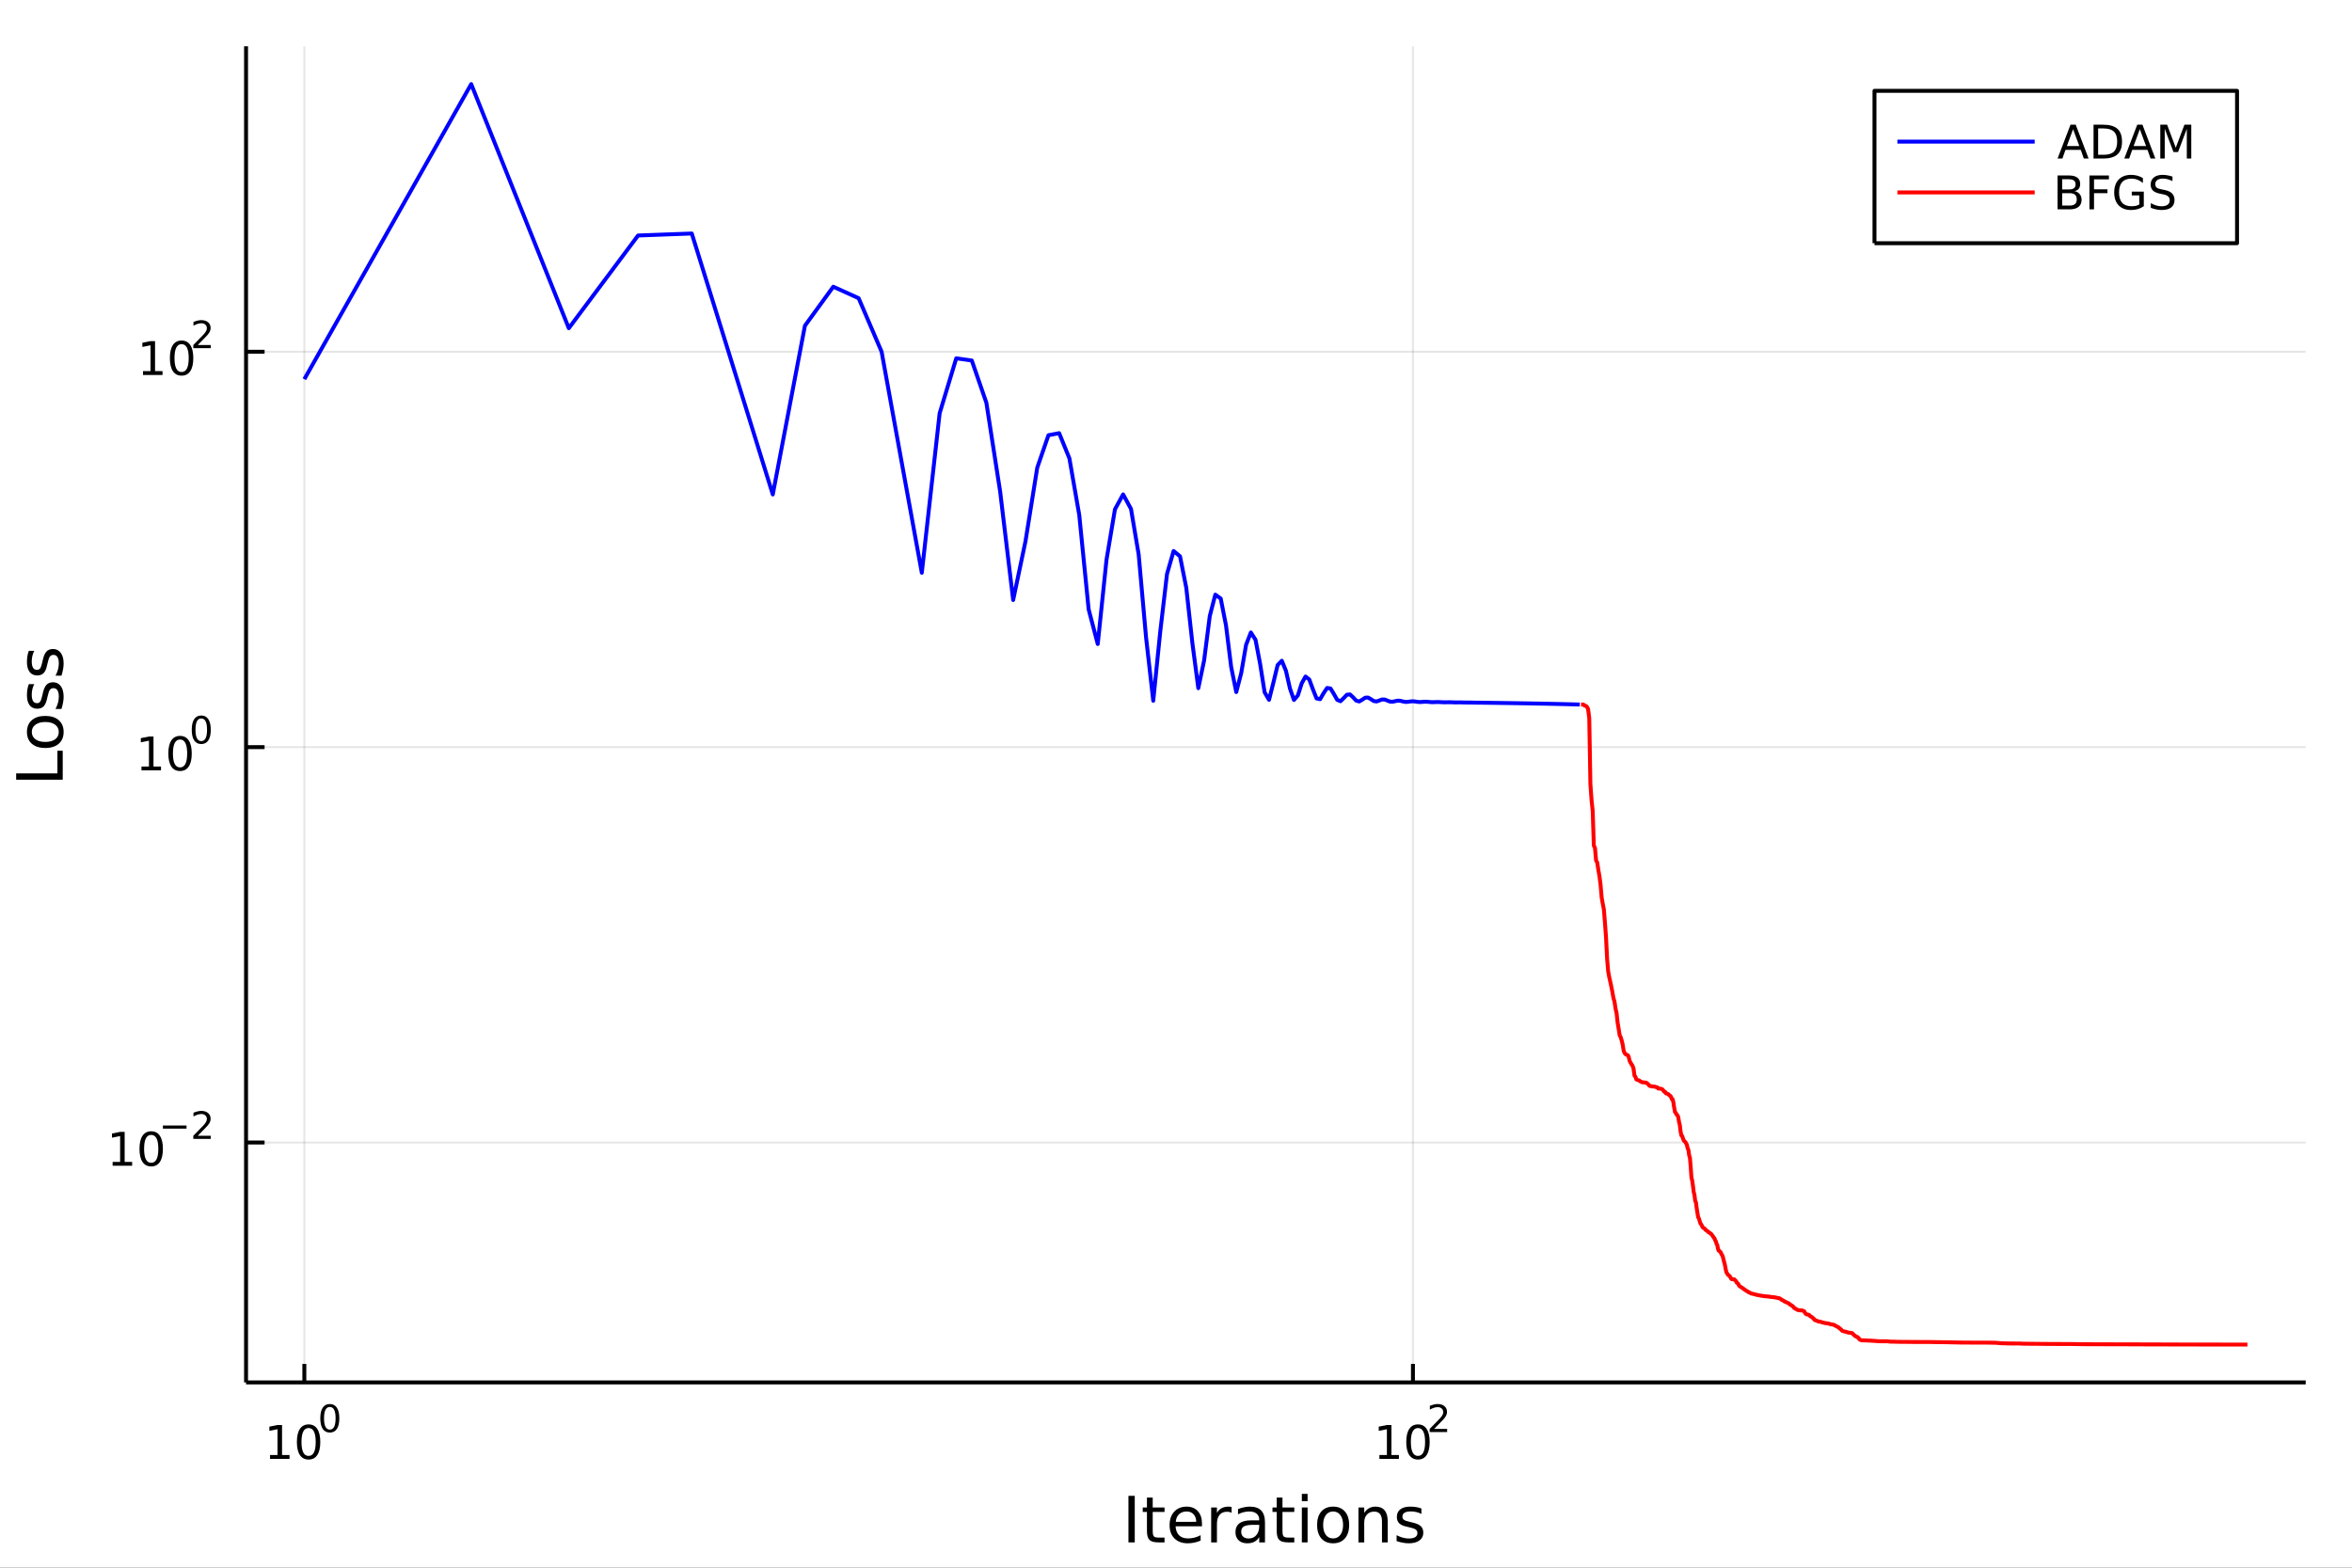 <?xml version="1.0" encoding="utf-8"?>
<svg xmlns="http://www.w3.org/2000/svg" xmlns:xlink="http://www.w3.org/1999/xlink" width="600" height="400" viewBox="0 0 2400 1600">
<rect x="0" y="0" width="2400" height="1600" fill="#333333" stroke="none"/>
<defs>
  <clipPath id="clip470">
    <rect x="0" y="0" width="2400" height="1600"/>
  </clipPath>
</defs>
<path clip-path="url(#clip470)" d="
M0 1600 L2400 1600 L2400 0 L0 0  Z
  " fill="#ffffff" fill-rule="evenodd" fill-opacity="1"/>
<defs>
  <clipPath id="clip471">
    <rect x="480" y="0" width="1681" height="1600"/>
  </clipPath>
</defs>
<path clip-path="url(#clip470)" d="
M251.071 1410.9 L2352.76 1410.9 L2352.76 47.244 L251.071 47.244  Z
  " fill="#ffffff" fill-rule="evenodd" fill-opacity="1"/>
<defs>
  <clipPath id="clip472">
    <rect x="251" y="47" width="2103" height="1365"/>
  </clipPath>
</defs>
<polyline clip-path="url(#clip472)" style="stroke:#000000; stroke-linecap:butt; stroke-linejoin:round; stroke-width:2; stroke-opacity:0.1; fill:none" points="
  310.553,1410.9 310.553,47.244 
  "/>
<polyline clip-path="url(#clip472)" style="stroke:#000000; stroke-linecap:butt; stroke-linejoin:round; stroke-width:2; stroke-opacity:0.1; fill:none" points="
  1441.78,1410.9 1441.78,47.244 
  "/>
<polyline clip-path="url(#clip470)" style="stroke:#000000; stroke-linecap:butt; stroke-linejoin:round; stroke-width:4; stroke-opacity:1; fill:none" points="
  251.071,1410.9 2352.76,1410.9 
  "/>
<polyline clip-path="url(#clip470)" style="stroke:#000000; stroke-linecap:butt; stroke-linejoin:round; stroke-width:4; stroke-opacity:1; fill:none" points="
  310.553,1410.9 310.553,1392 
  "/>
<polyline clip-path="url(#clip470)" style="stroke:#000000; stroke-linecap:butt; stroke-linejoin:round; stroke-width:4; stroke-opacity:1; fill:none" points="
  1441.78,1410.9 1441.78,1392 
  "/>
<path clip-path="url(#clip470)" d="M275.536 1485.02 L283.175 1485.02 L283.175 1458.66 L274.864 1460.32 L274.864 1456.06 L283.128 1454.4 L287.804 1454.4 L287.804 1485.02 L295.443 1485.02 L295.443 1488.96 L275.536 1488.96 L275.536 1485.02 Z" fill="#000000" fill-rule="evenodd" fill-opacity="1" /><path clip-path="url(#clip470)" d="M314.887 1457.48 Q311.276 1457.48 309.448 1461.04 Q307.642 1464.58 307.642 1471.71 Q307.642 1478.82 309.448 1482.38 Q311.276 1485.92 314.887 1485.92 Q318.522 1485.92 320.327 1482.38 Q322.156 1478.82 322.156 1471.71 Q322.156 1464.58 320.327 1461.04 Q318.522 1457.48 314.887 1457.48 M314.887 1453.77 Q320.698 1453.77 323.753 1458.38 Q326.832 1462.96 326.832 1471.71 Q326.832 1480.44 323.753 1485.04 Q320.698 1489.63 314.887 1489.63 Q309.077 1489.63 305.999 1485.04 Q302.943 1480.44 302.943 1471.71 Q302.943 1462.96 305.999 1458.38 Q309.077 1453.77 314.887 1453.77 Z" fill="#000000" fill-rule="evenodd" fill-opacity="1" /><path clip-path="url(#clip470)" d="M336.537 1435.97 Q333.603 1435.97 332.117 1438.86 Q330.65 1441.74 330.65 1447.53 Q330.65 1453.31 332.117 1456.2 Q333.603 1459.08 336.537 1459.08 Q339.489 1459.08 340.956 1456.2 Q342.442 1453.31 342.442 1447.53 Q342.442 1441.74 340.956 1438.86 Q339.489 1435.97 336.537 1435.97 M336.537 1432.96 Q341.257 1432.96 343.74 1436.7 Q346.241 1440.43 346.241 1447.53 Q346.241 1454.62 343.74 1458.37 Q341.257 1462.09 336.537 1462.09 Q331.816 1462.09 329.314 1458.37 Q326.832 1454.62 326.832 1447.53 Q326.832 1440.43 329.314 1436.7 Q331.816 1432.96 336.537 1432.96 Z" fill="#000000" fill-rule="evenodd" fill-opacity="1" /><path clip-path="url(#clip470)" d="M1407.56 1485.02 L1415.2 1485.02 L1415.2 1458.66 L1406.89 1460.32 L1406.89 1456.06 L1415.15 1454.4 L1419.83 1454.4 L1419.83 1485.02 L1427.46 1485.02 L1427.46 1488.96 L1407.56 1488.96 L1407.56 1485.02 Z" fill="#000000" fill-rule="evenodd" fill-opacity="1" /><path clip-path="url(#clip470)" d="M1446.91 1457.48 Q1443.3 1457.48 1441.47 1461.04 Q1439.66 1464.58 1439.66 1471.71 Q1439.66 1478.82 1441.47 1482.38 Q1443.3 1485.92 1446.91 1485.92 Q1450.54 1485.92 1452.35 1482.38 Q1454.18 1478.82 1454.18 1471.71 Q1454.18 1464.58 1452.35 1461.04 Q1450.54 1457.48 1446.91 1457.48 M1446.91 1453.77 Q1452.72 1453.77 1455.77 1458.38 Q1458.85 1462.96 1458.85 1471.71 Q1458.85 1480.44 1455.77 1485.04 Q1452.72 1489.63 1446.91 1489.63 Q1441.1 1489.63 1438.02 1485.04 Q1434.96 1480.44 1434.96 1471.71 Q1434.96 1462.96 1438.02 1458.38 Q1441.1 1453.77 1446.91 1453.77 Z" fill="#000000" fill-rule="evenodd" fill-opacity="1" /><path clip-path="url(#clip470)" d="M1463.42 1458.35 L1476.68 1458.35 L1476.68 1461.55 L1458.85 1461.55 L1458.85 1458.35 Q1461.02 1456.11 1464.74 1452.35 Q1468.48 1448.57 1469.44 1447.48 Q1471.27 1445.43 1471.98 1444.02 Q1472.71 1442.59 1472.71 1441.22 Q1472.71 1438.98 1471.13 1437.57 Q1469.57 1436.16 1467.05 1436.16 Q1465.27 1436.16 1463.27 1436.78 Q1461.3 1437.4 1459.04 1438.66 L1459.04 1434.82 Q1461.34 1433.9 1463.33 1433.43 Q1465.32 1432.96 1466.98 1432.96 Q1471.34 1432.96 1473.94 1435.14 Q1476.53 1437.32 1476.53 1440.97 Q1476.53 1442.7 1475.87 1444.26 Q1475.23 1445.8 1473.52 1447.91 Q1473.05 1448.46 1470.53 1451.07 Q1468.01 1453.67 1463.42 1458.35 Z" fill="#000000" fill-rule="evenodd" fill-opacity="1" /><path clip-path="url(#clip470)" d="M1151.48 1526.67 L1157.91 1526.67 L1157.91 1574.19 L1151.48 1574.19 L1151.48 1526.67 Z" fill="#000000" fill-rule="evenodd" fill-opacity="1" /><path clip-path="url(#clip470)" d="M1176.24 1528.42 L1176.24 1538.54 L1188.3 1538.54 L1188.3 1543.09 L1176.24 1543.09 L1176.24 1562.44 Q1176.24 1566.8 1177.42 1568.04 Q1178.63 1569.28 1182.29 1569.28 L1188.3 1569.28 L1188.3 1574.19 L1182.29 1574.19 Q1175.51 1574.19 1172.93 1571.67 Q1170.35 1569.12 1170.35 1562.44 L1170.35 1543.09 L1166.05 1543.09 L1166.05 1538.54 L1170.35 1538.54 L1170.35 1528.42 L1176.24 1528.42 Z" fill="#000000" fill-rule="evenodd" fill-opacity="1" /><path clip-path="url(#clip470)" d="M1226.5 1554.9 L1226.5 1557.76 L1199.57 1557.76 Q1199.95 1563.81 1203.2 1566.99 Q1206.48 1570.14 1212.3 1570.14 Q1215.67 1570.14 1218.83 1569.32 Q1222.01 1568.49 1225.13 1566.83 L1225.13 1572.37 Q1221.98 1573.71 1218.67 1574.41 Q1215.36 1575.11 1211.95 1575.11 Q1203.42 1575.11 1198.42 1570.14 Q1193.46 1565.18 1193.46 1556.71 Q1193.46 1547.96 1198.17 1542.83 Q1202.91 1537.68 1210.93 1537.68 Q1218.12 1537.68 1222.29 1542.33 Q1226.5 1546.94 1226.5 1554.9 M1220.64 1553.18 Q1220.58 1548.37 1217.93 1545.51 Q1215.32 1542.64 1211 1542.64 Q1206.09 1542.64 1203.13 1545.41 Q1200.21 1548.18 1199.76 1553.21 L1220.64 1553.18 Z" fill="#000000" fill-rule="evenodd" fill-opacity="1" /><path clip-path="url(#clip470)" d="M1256.76 1544.01 Q1255.78 1543.44 1254.6 1543.18 Q1253.45 1542.9 1252.05 1542.9 Q1247.09 1542.9 1244.42 1546.14 Q1241.77 1549.36 1241.77 1555.41 L1241.77 1574.19 L1235.89 1574.19 L1235.89 1538.54 L1241.77 1538.54 L1241.77 1544.08 Q1243.62 1540.83 1246.58 1539.27 Q1249.54 1537.68 1253.77 1537.68 Q1254.38 1537.68 1255.11 1537.77 Q1255.84 1537.84 1256.73 1538 L1256.76 1544.01 Z" fill="#000000" fill-rule="evenodd" fill-opacity="1" /><path clip-path="url(#clip470)" d="M1279.11 1556.27 Q1272.01 1556.27 1269.27 1557.89 Q1266.54 1559.51 1266.54 1563.43 Q1266.54 1566.55 1268.57 1568.39 Q1270.64 1570.21 1274.18 1570.21 Q1279.04 1570.21 1281.97 1566.77 Q1284.93 1563.3 1284.93 1557.57 L1284.93 1556.27 L1279.11 1556.27 M1290.79 1553.85 L1290.79 1574.19 L1284.93 1574.19 L1284.93 1568.77 Q1282.93 1572.02 1279.94 1573.58 Q1276.94 1575.11 1272.62 1575.11 Q1267.14 1575.11 1263.89 1572.05 Q1260.68 1568.97 1260.68 1563.81 Q1260.68 1557.79 1264.69 1554.74 Q1268.73 1551.68 1276.72 1551.68 L1284.93 1551.68 L1284.93 1551.11 Q1284.93 1547.07 1282.26 1544.87 Q1279.62 1542.64 1274.81 1542.64 Q1271.76 1542.64 1268.86 1543.38 Q1265.96 1544.11 1263.29 1545.57 L1263.29 1540.16 Q1266.5 1538.92 1269.53 1538.31 Q1272.55 1537.68 1275.42 1537.68 Q1283.15 1537.68 1286.97 1541.69 Q1290.79 1545.7 1290.79 1553.85 Z" fill="#000000" fill-rule="evenodd" fill-opacity="1" /><path clip-path="url(#clip470)" d="M1308.65 1528.42 L1308.65 1538.54 L1320.71 1538.54 L1320.71 1543.09 L1308.65 1543.09 L1308.65 1562.44 Q1308.65 1566.8 1309.82 1568.04 Q1311.03 1569.28 1314.69 1569.28 L1320.71 1569.28 L1320.71 1574.19 L1314.69 1574.19 Q1307.91 1574.19 1305.34 1571.67 Q1302.76 1569.12 1302.76 1562.44 L1302.76 1543.09 L1298.46 1543.09 L1298.46 1538.54 L1302.76 1538.54 L1302.76 1528.42 L1308.65 1528.42 Z" fill="#000000" fill-rule="evenodd" fill-opacity="1" /><path clip-path="url(#clip470)" d="M1328.41 1538.54 L1334.27 1538.54 L1334.27 1574.19 L1328.41 1574.19 L1328.41 1538.54 M1328.41 1524.66 L1334.27 1524.66 L1334.27 1532.08 L1328.41 1532.08 L1328.41 1524.66 Z" fill="#000000" fill-rule="evenodd" fill-opacity="1" /><path clip-path="url(#clip470)" d="M1360.33 1542.64 Q1355.62 1542.64 1352.89 1546.34 Q1350.15 1550 1350.15 1556.39 Q1350.15 1562.79 1352.86 1566.48 Q1355.59 1570.14 1360.33 1570.14 Q1365.01 1570.14 1367.75 1566.45 Q1370.49 1562.76 1370.49 1556.39 Q1370.49 1550.06 1367.75 1546.37 Q1365.01 1542.64 1360.33 1542.64 M1360.33 1537.68 Q1367.97 1537.68 1372.33 1542.64 Q1376.69 1547.61 1376.69 1556.39 Q1376.69 1565.15 1372.33 1570.14 Q1367.97 1575.11 1360.33 1575.11 Q1352.66 1575.11 1348.3 1570.14 Q1343.97 1565.15 1343.97 1556.39 Q1343.97 1547.61 1348.3 1542.64 Q1352.66 1537.68 1360.33 1537.68 Z" fill="#000000" fill-rule="evenodd" fill-opacity="1" /><path clip-path="url(#clip470)" d="M1416.03 1552.67 L1416.03 1574.19 L1410.18 1574.19 L1410.18 1552.86 Q1410.18 1547.8 1408.2 1545.29 Q1406.23 1542.77 1402.28 1542.77 Q1397.54 1542.77 1394.81 1545.79 Q1392.07 1548.82 1392.07 1554.04 L1392.07 1574.19 L1386.18 1574.19 L1386.18 1538.54 L1392.07 1538.54 L1392.07 1544.08 Q1394.17 1540.86 1397 1539.27 Q1399.87 1537.68 1403.59 1537.68 Q1409.73 1537.68 1412.88 1541.5 Q1416.03 1545.29 1416.03 1552.67 Z" fill="#000000" fill-rule="evenodd" fill-opacity="1" /><path clip-path="url(#clip470)" d="M1450.44 1539.59 L1450.44 1545.13 Q1447.96 1543.85 1445.29 1543.22 Q1442.61 1542.58 1439.75 1542.58 Q1435.39 1542.58 1433.19 1543.92 Q1431.03 1545.25 1431.03 1547.93 Q1431.03 1549.96 1432.59 1551.14 Q1434.15 1552.29 1438.86 1553.34 L1440.86 1553.78 Q1447.1 1555.12 1449.71 1557.57 Q1452.35 1559.99 1452.35 1564.35 Q1452.35 1569.32 1448.4 1572.21 Q1444.49 1575.11 1437.61 1575.11 Q1434.75 1575.11 1431.63 1574.54 Q1428.54 1573.99 1425.11 1572.88 L1425.11 1566.83 Q1428.35 1568.52 1431.5 1569.38 Q1434.65 1570.21 1437.74 1570.21 Q1441.88 1570.21 1444.11 1568.81 Q1446.34 1567.37 1446.34 1564.8 Q1446.34 1562.41 1444.71 1561.14 Q1443.12 1559.86 1437.68 1558.68 L1435.64 1558.21 Q1430.2 1557.06 1427.78 1554.71 Q1425.36 1552.32 1425.36 1548.18 Q1425.36 1543.15 1428.93 1540.42 Q1432.49 1537.68 1439.05 1537.68 Q1442.29 1537.68 1445.16 1538.16 Q1448.02 1538.63 1450.44 1539.59 Z" fill="#000000" fill-rule="evenodd" fill-opacity="1" /><polyline clip-path="url(#clip472)" style="stroke:#000000; stroke-linecap:butt; stroke-linejoin:round; stroke-width:2; stroke-opacity:0.1; fill:none" points="
  251.071,1166.06 2352.76,1166.06 
  "/>
<polyline clip-path="url(#clip472)" style="stroke:#000000; stroke-linecap:butt; stroke-linejoin:round; stroke-width:2; stroke-opacity:0.1; fill:none" points="
  251.071,762.525 2352.76,762.525 
  "/>
<polyline clip-path="url(#clip472)" style="stroke:#000000; stroke-linecap:butt; stroke-linejoin:round; stroke-width:2; stroke-opacity:0.1; fill:none" points="
  251.071,358.993 2352.76,358.993 
  "/>
<polyline clip-path="url(#clip470)" style="stroke:#000000; stroke-linecap:butt; stroke-linejoin:round; stroke-width:4; stroke-opacity:1; fill:none" points="
  251.071,1410.9 251.071,47.244 
  "/>
<polyline clip-path="url(#clip470)" style="stroke:#000000; stroke-linecap:butt; stroke-linejoin:round; stroke-width:4; stroke-opacity:1; fill:none" points="
  251.071,1166.06 269.969,1166.06 
  "/>
<polyline clip-path="url(#clip470)" style="stroke:#000000; stroke-linecap:butt; stroke-linejoin:round; stroke-width:4; stroke-opacity:1; fill:none" points="
  251.071,762.525 269.969,762.525 
  "/>
<polyline clip-path="url(#clip470)" style="stroke:#000000; stroke-linecap:butt; stroke-linejoin:round; stroke-width:4; stroke-opacity:1; fill:none" points="
  251.071,358.993 269.969,358.993 
  "/>
<path clip-path="url(#clip470)" d="M114.931 1185.85 L122.57 1185.85 L122.57 1159.48 L114.26 1161.15 L114.26 1156.89 L122.524 1155.23 L127.2 1155.23 L127.2 1185.85 L134.839 1185.85 L134.839 1189.79 L114.931 1189.79 L114.931 1185.85 Z" fill="#000000" fill-rule="evenodd" fill-opacity="1" /><path clip-path="url(#clip470)" d="M154.283 1158.3 Q150.672 1158.3 148.843 1161.87 Q147.038 1165.41 147.038 1172.54 Q147.038 1179.65 148.843 1183.21 Q150.672 1186.75 154.283 1186.75 Q157.917 1186.75 159.723 1183.21 Q161.552 1179.65 161.552 1172.54 Q161.552 1165.41 159.723 1161.87 Q157.917 1158.3 154.283 1158.3 M154.283 1154.6 Q160.093 1154.6 163.149 1159.21 Q166.227 1163.79 166.227 1172.54 Q166.227 1181.27 163.149 1185.87 Q160.093 1190.46 154.283 1190.46 Q148.473 1190.46 145.394 1185.87 Q142.339 1181.27 142.339 1172.54 Q142.339 1163.79 145.394 1159.21 Q148.473 1154.6 154.283 1154.6 Z" fill="#000000" fill-rule="evenodd" fill-opacity="1" /><path clip-path="url(#clip470)" d="M166.227 1148.7 L190.339 1148.7 L190.339 1151.9 L166.227 1151.9 L166.227 1148.7 Z" fill="#000000" fill-rule="evenodd" fill-opacity="1" /><path clip-path="url(#clip470)" d="M201.812 1159.18 L215.071 1159.18 L215.071 1162.37 L197.241 1162.37 L197.241 1159.18 Q199.404 1156.94 203.128 1153.18 Q206.871 1149.4 207.83 1148.31 Q209.655 1146.26 210.369 1144.85 Q211.103 1143.42 211.103 1142.04 Q211.103 1139.81 209.523 1138.4 Q207.962 1136.98 205.442 1136.98 Q203.655 1136.98 201.661 1137.61 Q199.686 1138.23 197.43 1139.49 L197.43 1135.65 Q199.724 1134.73 201.718 1134.26 Q203.711 1133.79 205.366 1133.79 Q209.73 1133.79 212.325 1135.97 Q214.921 1138.15 214.921 1141.8 Q214.921 1143.53 214.263 1145.09 Q213.623 1146.63 211.912 1148.74 Q211.441 1149.28 208.921 1151.9 Q206.401 1154.49 201.812 1159.18 Z" fill="#000000" fill-rule="evenodd" fill-opacity="1" /><path clip-path="url(#clip470)" d="M144.366 782.318 L152.004 782.318 L152.004 755.952 L143.694 757.619 L143.694 753.359 L151.958 751.693 L156.634 751.693 L156.634 782.318 L164.273 782.318 L164.273 786.253 L144.366 786.253 L144.366 782.318 Z" fill="#000000" fill-rule="evenodd" fill-opacity="1" /><path clip-path="url(#clip470)" d="M183.717 754.771 Q180.106 754.771 178.277 758.336 Q176.472 761.878 176.472 769.007 Q176.472 776.114 178.277 779.679 Q180.106 783.22 183.717 783.22 Q187.351 783.22 189.157 779.679 Q190.986 776.114 190.986 769.007 Q190.986 761.878 189.157 758.336 Q187.351 754.771 183.717 754.771 M183.717 751.068 Q189.527 751.068 192.583 755.674 Q195.662 760.258 195.662 769.007 Q195.662 777.734 192.583 782.341 Q189.527 786.924 183.717 786.924 Q177.907 786.924 174.828 782.341 Q171.773 777.734 171.773 769.007 Q171.773 760.258 174.828 755.674 Q177.907 751.068 183.717 751.068 Z" fill="#000000" fill-rule="evenodd" fill-opacity="1" /><path clip-path="url(#clip470)" d="M205.366 733.264 Q202.432 733.264 200.947 736.16 Q199.48 739.038 199.48 744.831 Q199.48 750.605 200.947 753.501 Q202.432 756.379 205.366 756.379 Q208.319 756.379 209.786 753.501 Q211.272 750.605 211.272 744.831 Q211.272 739.038 209.786 736.16 Q208.319 733.264 205.366 733.264 M205.366 730.255 Q210.087 730.255 212.57 733.997 Q215.071 737.721 215.071 744.831 Q215.071 751.921 212.57 755.664 Q210.087 759.388 205.366 759.388 Q200.646 759.388 198.144 755.664 Q195.662 751.921 195.662 744.831 Q195.662 737.721 198.144 733.997 Q200.646 730.255 205.366 730.255 Z" fill="#000000" fill-rule="evenodd" fill-opacity="1" /><path clip-path="url(#clip470)" d="M145.945 378.785 L153.584 378.785 L153.584 352.419 L145.274 354.086 L145.274 349.827 L153.538 348.16 L158.214 348.16 L158.214 378.785 L165.853 378.785 L165.853 382.72 L145.945 382.72 L145.945 378.785 Z" fill="#000000" fill-rule="evenodd" fill-opacity="1" /><path clip-path="url(#clip470)" d="M185.297 351.239 Q181.686 351.239 179.857 354.804 Q178.052 358.345 178.052 365.475 Q178.052 372.581 179.857 376.146 Q181.686 379.688 185.297 379.688 Q188.931 379.688 190.737 376.146 Q192.566 372.581 192.566 365.475 Q192.566 358.345 190.737 354.804 Q188.931 351.239 185.297 351.239 M185.297 347.535 Q191.107 347.535 194.163 352.142 Q197.241 356.725 197.241 365.475 Q197.241 374.202 194.163 378.808 Q191.107 383.391 185.297 383.391 Q179.487 383.391 176.408 378.808 Q173.353 374.202 173.353 365.475 Q173.353 356.725 176.408 352.142 Q179.487 347.535 185.297 347.535 Z" fill="#000000" fill-rule="evenodd" fill-opacity="1" /><path clip-path="url(#clip470)" d="M201.812 352.112 L215.071 352.112 L215.071 355.31 L197.241 355.31 L197.241 352.112 Q199.404 349.874 203.128 346.113 Q206.871 342.332 207.83 341.242 Q209.655 339.192 210.369 337.781 Q211.103 336.352 211.103 334.979 Q211.103 332.74 209.523 331.33 Q207.962 329.919 205.442 329.919 Q203.655 329.919 201.661 330.54 Q199.686 331.161 197.43 332.421 L197.43 328.584 Q199.724 327.662 201.718 327.192 Q203.711 326.722 205.366 326.722 Q209.73 326.722 212.325 328.904 Q214.921 331.085 214.921 334.734 Q214.921 336.464 214.263 338.025 Q213.623 339.568 211.912 341.674 Q211.441 342.22 208.921 344.834 Q206.401 347.429 201.812 352.112 Z" fill="#000000" fill-rule="evenodd" fill-opacity="1" /><path clip-path="url(#clip470)" d="M16.484 795.767 L16.484 789.338 L58.593 789.338 L58.593 766.198 L64.004 766.198 L64.004 795.767 L16.484 795.767 Z" fill="#000000" fill-rule="evenodd" fill-opacity="1" /><path clip-path="url(#clip470)" d="M32.462 747.038 Q32.462 751.748 36.154 754.485 Q39.815 757.223 46.212 757.223 Q52.609 757.223 56.302 754.517 Q59.962 751.78 59.962 747.038 Q59.962 742.359 56.27 739.622 Q52.578 736.884 46.212 736.884 Q39.878 736.884 36.186 739.622 Q32.462 742.359 32.462 747.038 M27.497 747.038 Q27.497 739.399 32.462 735.038 Q37.427 730.678 46.212 730.678 Q54.965 730.678 59.962 735.038 Q64.927 739.399 64.927 747.038 Q64.927 754.708 59.962 759.069 Q54.965 763.397 46.212 763.397 Q37.427 763.397 32.462 759.069 Q27.497 754.708 27.497 747.038 Z" fill="#000000" fill-rule="evenodd" fill-opacity="1" /><path clip-path="url(#clip470)" d="M29.407 698.244 L34.945 698.244 Q33.672 700.727 33.035 703.401 Q32.398 706.074 32.398 708.939 Q32.398 713.299 33.735 715.495 Q35.072 717.66 37.746 717.66 Q39.783 717.66 40.96 716.1 Q42.106 714.541 43.157 709.83 L43.602 707.825 Q44.939 701.586 47.39 698.976 Q49.809 696.335 54.169 696.335 Q59.134 696.335 62.031 700.281 Q64.927 704.196 64.927 711.071 Q64.927 713.936 64.354 717.055 Q63.813 720.142 62.699 723.58 L56.652 723.58 Q58.339 720.333 59.198 717.182 Q60.026 714.031 60.026 710.944 Q60.026 706.806 58.625 704.578 Q57.193 702.35 54.615 702.35 Q52.228 702.35 50.955 703.974 Q49.681 705.565 48.504 711.008 L48.026 713.045 Q46.88 718.487 44.525 720.906 Q42.138 723.325 38 723.325 Q32.971 723.325 30.234 719.761 Q27.497 716.196 27.497 709.639 Q27.497 706.393 27.974 703.528 Q28.452 700.663 29.407 698.244 Z" fill="#000000" fill-rule="evenodd" fill-opacity="1" /><path clip-path="url(#clip470)" d="M29.407 664.283 L34.945 664.283 Q33.672 666.766 33.035 669.44 Q32.398 672.113 32.398 674.978 Q32.398 679.338 33.735 681.534 Q35.072 683.699 37.746 683.699 Q39.783 683.699 40.96 682.139 Q42.106 680.58 43.157 675.869 L43.602 673.864 Q44.939 667.625 47.39 665.015 Q49.809 662.374 54.169 662.374 Q59.134 662.374 62.031 666.32 Q64.927 670.235 64.927 677.11 Q64.927 679.975 64.354 683.094 Q63.813 686.181 62.699 689.619 L56.652 689.619 Q58.339 686.372 59.198 683.221 Q60.026 680.07 60.026 676.983 Q60.026 672.845 58.625 670.617 Q57.193 668.389 54.615 668.389 Q52.228 668.389 50.955 670.013 Q49.681 671.604 48.504 677.047 L48.026 679.084 Q46.88 684.526 44.525 686.945 Q42.138 689.364 38 689.364 Q32.971 689.364 30.234 685.799 Q27.497 682.235 27.497 675.678 Q27.497 672.431 27.974 669.567 Q28.452 666.702 29.407 664.283 Z" fill="#000000" fill-rule="evenodd" fill-opacity="1" /><polyline clip-path="url(#clip472)" style="stroke:#0000ff; stroke-linecap:butt; stroke-linejoin:round; stroke-width:4; stroke-opacity:1; fill:none" points="
  310.553,386.992 480.82,85.838 580.42,334.967 651.087,240.349 705.901,238.325 750.687,382.593 788.554,504.652 821.355,332.452 850.287,292.621 876.169,304.356 
  899.581,358.91 920.955,476.618 940.617,584.57 958.821,421.787 975.769,365.698 991.622,367.945 1006.51,411.079 1020.55,501.637 1033.84,612.386 1046.44,552.323 
  1058.42,477.306 1069.85,444.194 1080.77,442.104 1091.22,467.799 1101.25,525.428 1110.88,622.014 1120.15,657.291 1129.09,571.322 1137.71,519.82 1146.04,504.597 
  1154.09,519.432 1161.89,565.779 1169.45,650.517 1176.78,715.206 1183.9,644.898 1190.82,585.855 1197.55,562.369 1204.1,567.764 1210.48,599.872 1216.7,656.265 
  1222.77,702.363 1228.69,673.968 1234.47,628.718 1240.12,606.898 1245.64,610.902 1251.03,638.344 1256.32,680.896 1261.49,706.33 1266.55,686.957 1271.52,658.119 
  1276.38,645.498 1281.15,652.987 1285.83,677.539 1290.42,706.545 1294.93,714.285 1299.36,696.757 1303.7,678.798 1307.98,674.371 1312.17,684.594 1316.3,702.725 
  1320.36,714.398 1324.36,709.682 1328.29,697.424 1332.16,690.48 1335.97,693.436 1339.72,703.566 1343.41,712.832 1347.05,713.611 1350.63,707.452 1354.17,702.152 
  1357.65,702.628 1361.09,708.255 1364.48,714.25 1367.82,715.673 1371.12,712.501 1374.37,709.036 1377.58,708.765 1380.75,711.709 1383.88,715.069 1386.97,715.921 
  1390.02,714.124 1393.04,712.086 1396.01,711.924 1398.96,713.645 1401.86,715.52 1404.74,715.913 1407.58,714.886 1410.38,713.867 1413.16,713.997 1415.9,715.11 
  1418.62,716.116 1421.3,716.183 1423.96,715.541 1426.59,715.07 1429.18,715.308 1431.76,715.98 1434.3,716.415 1436.82,716.281 1439.32,715.881 1441.78,715.727 
  1444.23,715.986 1446.65,716.371 1449.05,716.513 1451.42,716.358 1453.77,716.174 1456.1,716.209 1458.4,716.436 1460.69,716.628 1462.95,716.633 1465.2,716.522 
  1467.42,716.478 1469.62,716.575 1471.81,716.719 1473.97,716.781 1476.12,716.741 1478.24,716.693 1480.35,716.723 1482.44,716.814 1484.51,716.883 1486.57,716.887 
  1488.61,716.862 1490.63,716.872 1492.64,716.929 1494.63,716.989 1496.6,717.014 1498.56,717.012 1500.5,717.019 1502.42,717.056 1504.34,717.103 1506.23,717.133 
  1508.11,717.142 1509.98,717.151 1511.84,717.179 1513.68,717.216 1515.5,717.246 1517.32,717.263 1519.12,717.277 1520.9,717.302 1522.68,717.334 1524.44,717.363 
  1526.18,717.383 1527.92,717.402 1529.64,717.425 1531.36,717.455 1533.06,717.482 1534.74,717.505 1536.42,717.526 1538.09,717.55 1539.74,717.577 1541.38,717.604 
  1543.02,717.628 1544.64,717.65 1546.25,717.675 1547.85,717.702 1549.44,717.729 1551.02,717.754 1552.59,717.778 1554.15,717.804 1555.7,717.831 1557.24,717.857 
  1558.77,717.883 1560.29,717.908 1561.8,717.935 1563.3,717.962 1564.8,717.989 1566.28,718.016 1567.76,718.043 1569.22,718.07 1570.68,718.098 1572.13,718.125 
  1573.57,718.153 1575,718.181 1576.43,718.209 1577.84,718.237 1579.25,718.266 1580.65,718.295 1582.04,718.323 1583.43,718.353 1584.8,718.382 1586.17,718.412 
  1587.53,718.441 1588.88,718.471 1590.23,718.501 1591.57,718.532 1592.9,718.563 1594.23,718.593 1595.54,718.625 1596.85,718.656 1598.16,718.688 1599.45,718.719 
  1600.74,718.752 1602.02,718.784 1603.3,718.817 1604.57,718.85 1605.83,718.883 1607.09,718.917 1608.34,718.95 1609.58,718.985 1610.82,719.019 1612.05,719.054 
  
  "/>
<polyline clip-path="url(#clip472)" style="stroke:#ff0000; stroke-linecap:butt; stroke-linejoin:round; stroke-width:4; stroke-opacity:1; fill:none" points="
  1613.28,719.054 1614.5,719.054 1615.71,719.057 1616.92,720.193 1618.12,720.368 1619.31,721.423 1620.5,723.631 1621.69,732.976 1622.86,800.236 1624.04,816.56 
  1625.2,827.73 1626.37,863.054 1627.52,865.426 1628.67,878.32 1629.82,880.275 1630.96,887.766 1632.09,894.199 1633.22,902.894 1634.34,916.006 1635.46,922.348 
  1636.58,927.987 1637.69,941.564 1638.79,956.454 1639.89,978.466 1640.98,991.229 1642.07,997.25 1643.16,1002.06 1644.24,1007.11 1645.31,1012.59 1646.38,1018.69 
  1647.45,1022.23 1648.51,1029.4 1649.57,1034.03 1650.62,1043.65 1651.67,1049.97 1652.71,1056.56 1653.75,1058.6 1654.78,1061.87 1655.81,1066.21 1656.84,1072.59 
  1657.86,1074.85 1658.88,1076.08 1659.89,1076.52 1660.9,1076.89 1661.9,1078.45 1662.9,1082.79 1663.9,1084.72 1664.89,1086.31 1665.88,1087.79 1666.87,1090.59 
  1667.85,1097.84 1668.82,1099.03 1669.8,1101.71 1670.76,1102.15 1671.73,1102.44 1672.69,1102.78 1673.65,1103.55 1674.6,1104.01 1675.55,1104.55 1676.5,1104.64 
  1677.44,1104.72 1678.38,1104.78 1679.32,1104.98 1680.25,1105.15 1681.18,1106.1 1682.1,1106.77 1683.03,1108.14 1683.94,1108.39 1684.86,1108.55 1685.77,1108.8 
  1686.68,1108.9 1687.58,1108.94 1688.48,1108.99 1689.38,1109.39 1690.28,1109.53 1691.17,1109.78 1692.06,1110.96 1692.94,1111.01 1693.83,1111.13 1694.7,1111.16 
  1695.58,1111.46 1696.45,1111.93 1697.32,1113.05 1698.19,1114.18 1699.05,1114.27 1699.91,1115.86 1700.77,1116.13 1701.62,1116.32 1702.48,1116.76 1703.32,1117.85 
  1704.17,1118.28 1705.01,1119.12 1705.85,1121.61 1706.69,1121.75 1707.52,1125.02 1708.35,1130.38 1709.18,1135.02 1710.01,1135.72 1710.83,1137.65 1711.65,1138.17 
  1712.47,1140 1713.28,1144.95 1714.1,1148.31 1714.91,1154.95 1715.71,1158.9 1716.52,1159.46 1717.32,1161.89 1718.12,1163.99 1718.91,1164.78 1719.71,1165.55 
  1720.5,1166.95 1721.29,1168.34 1722.07,1171.9 1722.86,1173.63 1723.64,1179.11 1724.42,1181.66 1725.19,1190.86 1725.96,1201.85 1726.74,1204.88 1727.51,1210.32 
  1728.27,1216.55 1729.04,1219.41 1729.8,1225.74 1730.56,1227.09 1731.31,1233.08 1732.07,1237.75 1732.82,1242.32 1733.57,1243.57 1734.32,1245.99 1735.06,1248.5 
  1735.81,1249.49 1736.55,1250.74 1737.29,1252.36 1738.02,1253.18 1738.76,1253.49 1739.49,1253.9 1740.22,1255 1740.95,1255.58 1741.67,1256.13 1742.4,1256.56 
  1743.12,1257.46 1743.84,1257.76 1744.56,1258.21 1745.27,1258.89 1745.98,1259.19 1746.69,1260.13 1747.4,1261.01 1748.11,1262.09 1748.81,1263.24 1749.52,1263.79 
  1750.22,1266.09 1750.92,1266.92 1751.61,1269.62 1752.31,1270.65 1753,1274.21 1753.69,1276.39 1754.38,1276.68 1755.07,1277.35 1755.75,1278 1756.44,1279.66 
  1757.12,1280.81 1757.8,1282.04 1758.48,1284.59 1759.15,1287.38 1759.83,1289.77 1760.5,1293.02 1761.17,1296.62 1761.84,1298.89 1762.5,1299.85 1763.17,1301.03 
  1763.83,1301.52 1764.49,1301.93 1765.15,1302.74 1765.81,1303.66 1766.47,1305.11 1767.12,1305.51 1767.77,1305.63 1768.42,1305.68 1769.07,1305.69 1769.72,1305.75 
  1770.36,1306.61 1771.01,1307.04 1771.65,1307.82 1772.29,1309.25 1772.93,1309.58 1773.57,1310.2 1774.2,1311.39 1774.84,1312.56 1775.47,1312.9 1776.1,1313.28 
  1776.73,1313.79 1777.36,1314.08 1777.98,1314.55 1778.61,1314.87 1779.23,1315.59 1779.85,1315.89 1780.47,1316.37 1781.09,1316.71 1781.7,1317.25 1782.32,1317.61 
  1782.93,1317.92 1783.54,1318.17 1784.15,1318.81 1784.76,1318.95 1785.37,1319.37 1785.98,1319.53 1786.58,1320.03 1787.18,1320.19 1787.78,1320.35 1788.38,1320.42 
  1788.98,1320.57 1789.58,1320.78 1790.18,1320.87 1790.77,1321.04 1791.36,1321.21 1791.95,1321.43 1792.54,1321.51 1793.13,1321.64 1793.72,1321.82 1794.3,1321.86 
  1794.89,1322 1795.47,1322.1 1796.05,1322.25 1796.63,1322.34 1797.21,1322.43 1797.79,1322.5 1798.36,1322.57 1798.94,1322.72 1799.51,1322.77 1800.08,1322.87 
  1800.65,1322.9 1801.22,1322.96 1801.79,1323 1802.36,1323.07 1802.92,1323.13 1803.49,1323.21 1804.05,1323.23 1804.61,1323.28 1805.17,1323.35 1805.73,1323.4 
  1806.29,1323.53 1806.85,1323.64 1807.4,1323.68 1807.95,1323.76 1808.51,1323.79 1809.06,1323.82 1809.61,1323.87 1810.16,1323.96 1810.71,1324.04 1811.25,1324.2 
  1811.8,1324.23 1812.34,1324.34 1812.88,1324.51 1813.43,1324.56 1813.97,1324.68 1814.51,1324.85 1815.04,1324.9 1815.58,1325.03 1816.12,1325.18 1816.65,1325.62 
  1817.18,1325.82 1817.72,1326.43 1818.25,1326.58 1818.78,1327.05 1819.31,1327.15 1819.83,1327.51 1820.36,1327.74 1820.89,1328.3 1821.41,1328.38 1821.93,1328.82 
  1822.46,1329.01 1822.98,1329.15 1823.5,1329.37 1824.02,1329.56 1824.53,1330.02 1825.05,1330.11 1825.56,1330.49 1826.08,1330.9 1826.59,1331.6 1827.11,1331.71 
  1827.62,1331.96 1828.13,1332.28 1828.64,1332.88 1829.14,1332.96 1829.65,1333.4 1830.16,1333.87 1830.66,1334.83 1831.17,1334.95 1831.67,1335.39 1832.17,1335.81 
  1832.67,1335.91 1833.17,1336.3 1833.67,1336.53 1834.17,1336.86 1834.66,1336.98 1835.16,1337.2 1835.65,1337.25 1836.15,1337.3 1836.64,1337.33 1837.13,1337.36 
  1837.62,1337.37 1838.11,1337.38 1838.6,1337.41 1839.09,1337.57 1839.58,1337.71 1840.06,1337.86 1840.55,1338.01 1841.03,1338.41 1841.51,1339.23 1842,1340.22 
  1842.48,1340.55 1842.96,1341.23 1843.44,1341.41 1843.92,1341.53 1844.39,1341.64 1844.87,1341.68 1845.35,1341.76 1845.82,1341.88 1846.29,1342.31 1846.77,1342.93 
  1847.24,1343.36 1847.71,1343.56 1848.18,1343.93 1848.65,1344.06 1849.12,1344.43 1849.59,1344.81 1850.05,1345.37 1850.52,1345.82 1850.98,1346.02 1851.45,1346.9 
  1851.91,1347.31 1852.37,1347.51 1852.83,1347.56 1853.29,1347.74 1853.75,1347.86 1854.21,1348.2 1854.67,1348.32 1855.13,1348.41 1855.58,1348.78 1856.04,1348.79 
  1856.49,1348.86 1856.95,1348.89 1857.4,1348.97 1857.85,1349.14 1858.3,1349.22 1858.75,1349.39 1859.2,1349.61 1859.65,1349.68 1860.1,1349.8 1860.55,1349.93 
  1860.99,1349.98 1861.44,1350.13 1861.88,1350.23 1862.33,1350.37 1862.77,1350.41 1863.21,1350.45 1863.65,1350.5 1864.09,1350.55 1864.53,1350.65 1864.97,1350.67 
  1865.41,1350.77 1865.85,1350.9 1866.28,1350.96 1866.72,1351.1 1867.15,1351.18 1867.59,1351.38 1868.02,1351.61 1868.46,1351.63 1868.89,1351.7 1869.32,1351.75 
  1869.75,1351.8 1870.18,1351.88 1870.61,1351.98 1871.04,1352.08 1871.46,1352.26 1871.89,1352.37 1872.32,1352.71 1872.74,1352.9 1873.17,1353.32 1873.59,1353.42 
  1874.01,1353.7 1874.44,1353.87 1874.86,1354.16 1875.28,1354.27 1875.7,1354.48 1876.12,1354.79 1876.54,1355.09 1876.96,1355.63 1877.37,1355.94 1877.79,1356.24 
  1878.21,1356.45 1878.62,1356.95 1879.04,1357.31 1879.45,1357.96 1879.86,1358.11 1880.28,1358.42 1880.69,1358.54 1881.1,1358.64 1881.51,1358.77 1881.92,1358.91 
  1882.33,1358.96 1882.74,1359.02 1883.14,1359.1 1883.55,1359.29 1883.96,1359.35 1884.36,1359.46 1884.77,1359.56 1885.17,1359.81 1885.58,1359.92 1885.98,1359.97 
  1886.38,1360.05 1886.78,1360.15 1887.18,1360.18 1887.58,1360.21 1887.98,1360.23 1888.38,1360.33 1888.78,1360.44 1889.18,1360.46 1889.58,1360.5 1889.97,1360.62 
  1890.37,1361.05 1890.76,1361.4 1891.16,1361.97 1891.55,1362.37 1891.95,1362.5 1892.34,1362.85 1892.73,1363.13 1893.12,1363.73 1893.51,1363.85 1893.9,1364.03 
  1894.29,1364.13 1894.68,1364.35 1895.07,1364.48 1895.46,1364.69 1895.85,1365.22 1896.23,1365.3 1896.62,1365.67 1897,1366.39 1897.39,1366.92 1897.77,1367.18 
  1898.16,1367.41 1898.54,1367.56 1898.92,1367.76 1899.3,1367.82 1899.68,1367.89 1900.06,1367.93 1900.44,1367.95 1900.82,1367.96 1901.2,1367.97 1901.58,1367.97 
  1901.96,1368.01 1902.34,1368.02 1902.71,1368.03 1903.09,1368.04 1903.46,1368.04 1903.84,1368.05 1904.21,1368.05 1904.59,1368.06 1904.96,1368.07 1905.33,1368.09 
  1905.7,1368.15 1906.07,1368.23 1906.45,1368.23 1906.82,1368.25 1907.19,1368.26 1907.55,1368.26 1907.92,1368.27 1908.29,1368.27 1908.66,1368.28 1909.03,1368.28 
  1909.39,1368.29 1909.76,1368.31 1910.12,1368.39 1910.49,1368.41 1910.85,1368.43 1911.22,1368.43 1911.58,1368.46 1911.94,1368.48 1912.3,1368.51 1912.66,1368.53 
  1913.03,1368.54 1913.39,1368.57 1913.75,1368.59 1914.11,1368.64 1914.46,1368.7 1914.82,1368.72 1915.18,1368.76 1915.54,1368.77 1915.89,1368.79 1916.25,1368.82 
  1916.61,1368.84 1916.96,1368.86 1917.32,1368.88 1917.67,1368.89 1918.02,1368.9 1918.38,1368.9 1918.73,1368.91 1919.08,1368.91 1919.43,1368.92 1919.79,1368.92 
  1920.14,1368.92 1920.49,1368.92 1920.84,1368.93 1921.18,1368.93 1921.53,1368.93 1921.88,1368.93 1922.23,1368.93 1922.58,1368.93 1922.92,1368.93 1923.27,1368.93 
  1923.62,1368.93 1923.96,1368.93 1924.31,1368.93 1924.65,1368.93 1924.99,1368.93 1925.34,1368.94 1925.68,1368.94 1926.02,1368.97 1926.36,1368.98 1926.71,1369.01 
  1927.05,1369.1 1927.39,1369.12 1927.73,1369.17 1928.07,1369.23 1928.41,1369.25 1928.74,1369.26 1929.08,1369.3 1929.42,1369.31 1929.76,1369.31 1930.09,1369.31 
  1930.43,1369.31 1930.77,1369.32 1931.1,1369.33 1931.44,1369.33 1931.77,1369.34 1932.1,1369.34 1932.44,1369.34 1932.77,1369.35 1933.1,1369.36 1933.44,1369.36 
  1933.77,1369.37 1934.1,1369.38 1934.43,1369.39 1934.76,1369.42 1935.09,1369.42 1935.42,1369.45 1935.75,1369.46 1936.08,1369.48 1936.4,1369.48 1936.73,1369.48 
  1937.06,1369.48 1937.39,1369.48 1937.71,1369.48 1938.04,1369.48 1938.36,1369.49 1938.69,1369.5 1939.01,1369.51 1939.34,1369.51 1939.66,1369.52 1939.99,1369.52 
  1940.31,1369.52 1940.63,1369.52 1940.95,1369.52 1941.28,1369.52 1941.6,1369.52 1941.92,1369.52 1942.24,1369.52 1942.56,1369.52 1942.88,1369.53 1943.2,1369.54 
  1943.52,1369.54 1943.83,1369.54 1944.15,1369.55 1944.47,1369.55 1944.79,1369.55 1945.1,1369.55 1945.42,1369.55 1945.74,1369.55 1946.05,1369.55 1946.37,1369.56 
  1946.68,1369.56 1947,1369.56 1947.31,1369.56 1947.62,1369.58 1947.94,1369.58 1948.25,1369.59 1948.56,1369.59 1948.87,1369.6 1949.19,1369.6 1949.5,1369.6 
  1949.81,1369.6 1950.12,1369.6 1950.43,1369.6 1950.74,1369.6 1951.05,1369.61 1951.35,1369.61 1951.66,1369.62 1951.97,1369.62 1952.28,1369.62 1952.59,1369.62 
  1952.89,1369.62 1953.2,1369.62 1953.51,1369.62 1953.81,1369.62 1954.12,1369.63 1954.42,1369.63 1954.73,1369.63 1955.03,1369.63 1955.33,1369.64 1955.64,1369.64 
  1955.94,1369.64 1956.24,1369.64 1956.55,1369.64 1956.85,1369.64 1957.15,1369.64 1957.45,1369.64 1957.75,1369.64 1958.05,1369.64 1958.35,1369.65 1958.65,1369.65 
  1958.95,1369.65 1959.25,1369.65 1959.55,1369.65 1959.85,1369.65 1960.15,1369.65 1960.44,1369.65 1960.74,1369.65 1961.04,1369.65 1961.33,1369.65 1961.63,1369.65 
  1961.93,1369.65 1962.22,1369.65 1962.52,1369.65 1962.81,1369.65 1963.1,1369.65 1963.4,1369.65 1963.69,1369.65 1963.99,1369.65 1964.28,1369.65 1964.57,1369.65 
  1964.86,1369.65 1965.16,1369.65 1965.45,1369.65 1965.74,1369.65 1966.03,1369.65 1966.32,1369.65 1966.61,1369.65 1966.9,1369.65 1967.19,1369.65 1967.48,1369.65 
  1967.77,1369.65 1968.06,1369.65 1968.34,1369.65 1968.63,1369.65 1968.92,1369.65 1969.21,1369.66 1969.49,1369.66 1969.78,1369.66 1970.07,1369.67 1970.35,1369.67 
  1970.64,1369.68 1970.92,1369.69 1971.21,1369.71 1971.49,1369.71 1971.78,1369.73 1972.06,1369.74 1972.34,1369.74 1972.63,1369.75 1972.91,1369.75 1973.19,1369.75 
  1973.47,1369.75 1973.76,1369.75 1974.04,1369.75 1974.32,1369.76 1974.6,1369.76 1974.88,1369.77 1975.16,1369.77 1975.44,1369.78 1975.72,1369.79 1976,1369.79 
  1976.28,1369.8 1976.56,1369.81 1976.83,1369.81 1977.11,1369.82 1977.39,1369.82 1977.67,1369.82 1977.94,1369.82 1978.22,1369.83 1978.5,1369.83 1978.77,1369.83 
  1979.05,1369.83 1979.33,1369.83 1979.6,1369.83 1979.88,1369.83 1980.15,1369.84 1980.42,1369.84 1980.7,1369.84 1980.97,1369.84 1981.25,1369.84 1981.52,1369.84 
  1981.79,1369.84 1982.06,1369.84 1982.34,1369.84 1982.61,1369.84 1982.88,1369.84 1983.15,1369.84 1983.42,1369.85 1983.69,1369.86 1983.96,1369.87 1984.23,1369.87 
  1984.5,1369.92 1984.77,1369.92 1985.04,1369.93 1985.31,1369.93 1985.58,1369.93 1985.85,1369.93 1986.12,1369.93 1986.38,1369.93 1986.65,1369.93 1986.92,1369.93 
  1987.18,1369.93 1987.45,1369.93 1987.72,1369.93 1987.98,1369.94 1988.25,1369.94 1988.51,1369.94 1988.78,1369.95 1989.04,1369.95 1989.31,1369.95 1989.57,1369.96 
  1989.84,1369.96 1990.1,1369.97 1990.36,1369.97 1990.63,1369.98 1990.89,1370.01 1991.15,1370.02 1991.42,1370.02 1991.68,1370.03 1991.94,1370.03 1992.2,1370.04 
  1992.46,1370.05 1992.72,1370.05 1992.98,1370.06 1993.24,1370.06 1993.5,1370.06 1993.76,1370.07 1994.02,1370.08 1994.28,1370.08 1994.54,1370.1 1994.8,1370.1 
  1995.06,1370.11 1995.32,1370.11 1995.57,1370.12 1995.83,1370.12 1996.09,1370.12 1996.35,1370.13 1996.6,1370.14 1996.86,1370.14 1997.12,1370.15 1997.37,1370.15 
  1997.63,1370.15 1997.88,1370.16 1998.14,1370.16 1998.39,1370.17 1998.65,1370.17 1998.9,1370.18 1999.16,1370.18 1999.41,1370.19 1999.66,1370.19 1999.92,1370.2 
  2000.17,1370.2 2000.42,1370.2 2000.68,1370.2 2000.93,1370.21 2001.18,1370.21 2001.43,1370.21 2001.68,1370.22 2001.94,1370.22 2002.19,1370.22 2002.44,1370.22 
  2002.69,1370.23 2002.94,1370.23 2003.19,1370.23 2003.44,1370.24 2003.69,1370.24 2003.94,1370.24 2004.19,1370.24 2004.43,1370.24 2004.68,1370.24 2004.93,1370.24 
  2005.18,1370.24 2005.43,1370.24 2005.67,1370.24 2005.92,1370.25 2006.17,1370.25 2006.42,1370.25 2006.66,1370.25 2006.91,1370.25 2007.15,1370.25 2007.4,1370.25 
  2007.65,1370.25 2007.89,1370.25 2008.14,1370.25 2008.38,1370.25 2008.63,1370.25 2008.87,1370.25 2009.11,1370.25 2009.36,1370.25 2009.6,1370.25 2009.84,1370.25 
  2010.09,1370.25 2010.33,1370.25 2010.57,1370.26 2010.82,1370.26 2011.06,1370.27 2011.3,1370.27 2011.54,1370.28 2011.78,1370.28 2012.02,1370.28 2012.26,1370.29 
  2012.51,1370.29 2012.75,1370.29 2012.99,1370.29 2013.23,1370.29 2013.47,1370.29 2013.71,1370.29 2013.94,1370.29 2014.18,1370.29 2014.42,1370.29 2014.66,1370.3 
  2014.9,1370.3 2015.14,1370.3 2015.38,1370.3 2015.61,1370.3 2015.85,1370.3 2016.09,1370.3 2016.32,1370.3 2016.56,1370.3 2016.8,1370.3 2017.03,1370.3 
  2017.27,1370.3 2017.51,1370.3 2017.74,1370.3 2017.98,1370.3 2018.21,1370.3 2018.45,1370.3 2018.68,1370.3 2018.92,1370.3 2019.15,1370.3 2019.39,1370.31 
  2019.62,1370.31 2019.85,1370.31 2020.09,1370.31 2020.32,1370.31 2020.55,1370.31 2020.78,1370.31 2021.02,1370.31 2021.25,1370.31 2021.48,1370.31 2021.71,1370.31 
  2021.95,1370.31 2022.18,1370.31 2022.41,1370.31 2022.64,1370.31 2022.87,1370.31 2023.1,1370.31 2023.33,1370.31 2023.56,1370.31 2023.79,1370.31 2024.02,1370.31 
  2024.25,1370.31 2024.48,1370.31 2024.71,1370.31 2024.94,1370.31 2025.17,1370.31 2025.39,1370.31 2025.62,1370.31 2025.85,1370.31 2026.08,1370.31 2026.31,1370.31 
  2026.53,1370.31 2026.76,1370.31 2026.99,1370.31 2027.21,1370.31 2027.44,1370.31 2027.67,1370.31 2027.89,1370.31 2028.12,1370.32 2028.34,1370.32 2028.57,1370.32 
  2028.79,1370.32 2029.02,1370.32 2029.24,1370.32 2029.47,1370.32 2029.69,1370.32 2029.92,1370.32 2030.14,1370.32 2030.37,1370.33 2030.59,1370.33 2030.81,1370.33 
  2031.04,1370.34 2031.26,1370.34 2031.48,1370.35 2031.7,1370.36 2031.93,1370.37 2032.15,1370.37 2032.37,1370.38 2032.59,1370.38 2032.81,1370.38 2033.04,1370.39 
  2033.26,1370.39 2033.48,1370.39 2033.7,1370.39 2033.92,1370.4 2034.14,1370.4 2034.36,1370.4 2034.58,1370.4 2034.8,1370.4 2035.02,1370.41 2035.24,1370.41 
  2035.46,1370.42 2035.68,1370.43 2035.9,1370.43 2036.11,1370.45 2036.33,1370.46 2036.55,1370.47 2036.77,1370.48 2036.99,1370.5 2037.2,1370.52 2037.42,1370.53 
  2037.64,1370.55 2037.86,1370.56 2038.07,1370.57 2038.29,1370.6 2038.51,1370.61 2038.72,1370.64 2038.94,1370.66 2039.15,1370.7 2039.37,1370.71 2039.59,1370.73 
  2039.8,1370.74 2040.02,1370.75 2040.23,1370.78 2040.45,1370.79 2040.66,1370.83 2040.88,1370.84 2041.09,1370.84 2041.3,1370.85 2041.52,1370.87 2041.73,1370.88 
  2041.95,1370.91 2042.16,1370.92 2042.37,1370.93 2042.58,1370.93 2042.8,1370.95 2043.01,1370.95 2043.22,1370.96 2043.43,1370.97 2043.65,1370.97 2043.86,1370.98 
  2044.07,1370.99 2044.28,1370.99 2044.49,1371 2044.7,1371.01 2044.92,1371.01 2045.13,1371.01 2045.34,1371.02 2045.55,1371.02 2045.76,1371.03 2045.97,1371.03 
  2046.18,1371.03 2046.39,1371.04 2046.6,1371.05 2046.81,1371.06 2047.01,1371.06 2047.22,1371.07 2047.43,1371.07 2047.64,1371.08 2047.85,1371.09 2048.06,1371.09 
  2048.27,1371.1 2048.47,1371.1 2048.68,1371.11 2048.89,1371.11 2049.1,1371.12 2049.3,1371.12 2049.51,1371.13 2049.72,1371.13 2049.92,1371.13 2050.13,1371.14 
  2050.34,1371.14 2050.54,1371.15 2050.75,1371.15 2050.95,1371.15 2051.16,1371.16 2051.37,1371.16 2051.57,1371.16 2051.78,1371.16 2051.98,1371.17 2052.19,1371.17 
  2052.39,1371.17 2052.6,1371.17 2052.8,1371.17 2053,1371.17 2053.21,1371.17 2053.41,1371.17 2053.61,1371.17 2053.82,1371.17 2054.02,1371.17 2054.22,1371.17 
  2054.43,1371.17 2054.63,1371.17 2054.83,1371.17 2055.04,1371.17 2055.24,1371.18 2055.44,1371.18 2055.64,1371.18 2055.84,1371.18 2056.05,1371.19 2056.25,1371.19 
  2056.45,1371.19 2056.65,1371.19 2056.85,1371.19 2057.05,1371.19 2057.25,1371.19 2057.45,1371.19 2057.65,1371.19 2057.85,1371.19 2058.05,1371.19 2058.25,1371.19 
  2058.45,1371.19 2058.65,1371.19 2058.85,1371.19 2059.05,1371.19 2059.25,1371.19 2059.45,1371.19 2059.65,1371.19 2059.84,1371.19 2060.04,1371.19 2060.24,1371.19 
  2060.44,1371.2 2060.64,1371.2 2060.83,1371.21 2061.03,1371.22 2061.23,1371.24 2061.43,1371.24 2061.62,1371.25 2061.82,1371.27 2062.02,1371.28 2062.21,1371.28 
  2062.41,1371.3 2062.61,1371.31 2062.8,1371.32 2063,1371.33 2063.19,1371.35 2063.39,1371.36 2063.59,1371.36 2063.78,1371.37 2063.98,1371.38 2064.17,1371.39 
  2064.37,1371.39 2064.56,1371.4 2064.76,1371.41 2064.95,1371.41 2065.14,1371.41 2065.34,1371.41 2065.53,1371.42 2065.73,1371.42 2065.92,1371.42 2066.11,1371.42 
  2066.31,1371.43 2066.5,1371.43 2066.69,1371.43 2066.89,1371.43 2067.08,1371.43 2067.27,1371.43 2067.46,1371.43 2067.66,1371.43 2067.85,1371.43 2068.04,1371.43 
  2068.23,1371.43 2068.42,1371.43 2068.61,1371.43 2068.81,1371.43 2069,1371.43 2069.19,1371.43 2069.38,1371.43 2069.57,1371.44 2069.76,1371.44 2069.95,1371.44 
  2070.14,1371.45 2070.33,1371.46 2070.52,1371.46 2070.71,1371.47 2070.9,1371.47 2071.09,1371.47 2071.28,1371.47 2071.47,1371.48 2071.66,1371.48 2071.85,1371.48 
  2072.04,1371.48 2072.23,1371.48 2072.41,1371.48 2072.6,1371.48 2072.79,1371.48 2072.98,1371.48 2073.17,1371.48 2073.36,1371.49 2073.54,1371.49 2073.73,1371.49 
  2073.92,1371.49 2074.11,1371.49 2074.29,1371.5 2074.48,1371.5 2074.67,1371.5 2074.85,1371.5 2075.04,1371.5 2075.23,1371.5 2075.41,1371.51 2075.6,1371.51 
  2075.78,1371.51 2075.97,1371.52 2076.16,1371.52 2076.34,1371.52 2076.53,1371.52 2076.71,1371.52 2076.9,1371.53 2077.08,1371.53 2077.27,1371.53 2077.45,1371.53 
  2077.64,1371.53 2077.82,1371.53 2078.01,1371.53 2078.19,1371.53 2078.37,1371.53 2078.56,1371.53 2078.74,1371.53 2078.93,1371.53 2079.11,1371.53 2079.29,1371.53 
  2079.48,1371.53 2079.66,1371.53 2079.84,1371.53 2080.02,1371.53 2080.21,1371.54 2080.39,1371.54 2080.57,1371.55 2080.75,1371.55 2080.94,1371.56 2081.12,1371.56 
  2081.3,1371.57 2081.48,1371.57 2081.66,1371.57 2081.85,1371.57 2082.03,1371.57 2082.21,1371.58 2082.39,1371.58 2082.57,1371.58 2082.75,1371.58 2082.93,1371.58 
  2083.11,1371.58 2083.29,1371.58 2083.47,1371.58 2083.65,1371.58 2083.83,1371.58 2084.01,1371.58 2084.19,1371.58 2084.37,1371.58 2084.55,1371.59 2084.73,1371.59 
  2084.91,1371.59 2085.09,1371.6 2085.27,1371.6 2085.45,1371.6 2085.63,1371.61 2085.8,1371.61 2085.98,1371.61 2086.16,1371.61 2086.34,1371.61 2086.52,1371.61 
  2086.7,1371.61 2086.87,1371.62 2087.05,1371.62 2087.23,1371.62 2087.41,1371.62 2087.58,1371.62 2087.76,1371.62 2087.94,1371.62 2088.11,1371.62 2088.29,1371.62 
  2088.47,1371.62 2088.64,1371.62 2088.82,1371.62 2089,1371.62 2089.17,1371.62 2089.35,1371.62 2089.53,1371.62 2089.7,1371.63 2089.88,1371.63 2090.05,1371.63 
  2090.23,1371.64 2090.4,1371.64 2090.58,1371.64 2090.75,1371.64 2090.93,1371.64 2091.1,1371.64 2091.28,1371.64 2091.45,1371.64 2091.63,1371.64 2091.8,1371.64 
  2091.97,1371.64 2092.15,1371.64 2092.32,1371.65 2092.5,1371.65 2092.67,1371.65 2092.84,1371.65 2093.02,1371.65 2093.19,1371.65 2093.36,1371.65 2093.54,1371.65 
  2093.71,1371.65 2093.88,1371.65 2094.06,1371.65 2094.23,1371.65 2094.4,1371.65 2094.57,1371.65 2094.74,1371.65 2094.92,1371.65 2095.09,1371.65 2095.26,1371.65 
  2095.43,1371.65 2095.6,1371.65 2095.78,1371.65 2095.95,1371.65 2096.12,1371.65 2096.29,1371.65 2096.46,1371.65 2096.63,1371.65 2096.8,1371.66 2096.97,1371.66 
  2097.14,1371.66 2097.31,1371.66 2097.48,1371.66 2097.65,1371.67 2097.82,1371.67 2097.99,1371.68 2098.16,1371.68 2098.33,1371.68 2098.5,1371.68 2098.67,1371.68 
  2098.84,1371.68 2099.01,1371.68 2099.18,1371.68 2099.35,1371.68 2099.52,1371.69 2099.69,1371.69 2099.86,1371.69 2100.02,1371.69 2100.19,1371.69 2100.36,1371.69 
  2100.53,1371.69 2100.7,1371.69 2100.86,1371.69 2101.03,1371.69 2101.2,1371.69 2101.37,1371.69 2101.54,1371.69 2101.7,1371.69 2101.87,1371.69 2102.04,1371.69 
  2102.2,1371.69 2102.37,1371.69 2102.54,1371.69 2102.7,1371.69 2102.87,1371.69 2103.04,1371.69 2103.2,1371.69 2103.37,1371.7 2103.54,1371.7 2103.7,1371.7 
  2103.87,1371.7 2104.03,1371.7 2104.2,1371.7 2104.37,1371.7 2104.53,1371.7 2104.7,1371.7 2104.86,1371.7 2105.03,1371.7 2105.19,1371.7 2105.36,1371.7 
  2105.52,1371.7 2105.69,1371.7 2105.85,1371.7 2106.02,1371.7 2106.18,1371.7 2106.34,1371.7 2106.51,1371.7 2106.67,1371.7 2106.84,1371.7 2107,1371.7 
  2107.16,1371.7 2107.33,1371.7 2107.49,1371.7 2107.65,1371.7 2107.82,1371.7 2107.98,1371.7 2108.14,1371.7 2108.31,1371.7 2108.47,1371.7 2108.63,1371.7 
  2108.79,1371.7 2108.96,1371.7 2109.12,1371.7 2109.28,1371.7 2109.44,1371.7 2109.61,1371.7 2109.77,1371.7 2109.93,1371.7 2110.09,1371.7 2110.25,1371.7 
  2110.42,1371.7 2110.58,1371.7 2110.74,1371.7 2110.9,1371.7 2111.06,1371.7 2111.22,1371.7 2111.38,1371.7 2111.54,1371.7 2111.7,1371.7 2111.86,1371.7 
  2112.02,1371.7 2112.19,1371.7 2112.35,1371.71 2112.51,1371.71 2112.67,1371.71 2112.83,1371.71 2112.99,1371.71 2113.15,1371.71 2113.31,1371.71 2113.46,1371.71 
  2113.62,1371.72 2113.78,1371.72 2113.94,1371.72 2114.1,1371.72 2114.26,1371.73 2114.42,1371.73 2114.58,1371.73 2114.74,1371.74 2114.9,1371.75 2115.05,1371.76 
  2115.21,1371.76 2115.37,1371.77 2115.53,1371.77 2115.69,1371.77 2115.85,1371.77 2116,1371.77 2116.16,1371.78 2116.32,1371.78 2116.48,1371.78 2116.63,1371.78 
  2116.79,1371.78 2116.95,1371.78 2117.11,1371.78 2117.26,1371.78 2117.42,1371.78 2117.58,1371.78 2117.73,1371.78 2117.89,1371.79 2118.05,1371.79 2118.2,1371.8 
  2118.36,1371.8 2118.52,1371.8 2118.67,1371.81 2118.83,1371.82 2118.99,1371.83 2119.14,1371.83 2119.3,1371.83 2119.45,1371.83 2119.61,1371.84 2119.76,1371.84 
  2119.92,1371.84 2120.07,1371.85 2120.23,1371.85 2120.38,1371.85 2120.54,1371.85 2120.69,1371.85 2120.85,1371.85 2121,1371.85 2121.16,1371.85 2121.31,1371.85 
  2121.47,1371.85 2121.62,1371.85 2121.78,1371.85 2121.93,1371.85 2122.08,1371.85 2122.24,1371.86 2122.39,1371.86 2122.55,1371.86 2122.7,1371.86 2122.85,1371.86 
  2123.01,1371.86 2123.16,1371.86 2123.31,1371.86 2123.47,1371.86 2123.62,1371.87 2123.77,1371.87 2123.93,1371.87 2124.08,1371.87 2124.23,1371.87 2124.38,1371.88 
  2124.54,1371.88 2124.69,1371.89 2124.84,1371.89 2124.99,1371.89 2125.15,1371.9 2125.3,1371.9 2125.45,1371.91 2125.6,1371.91 2125.75,1371.91 2125.91,1371.92 
  2126.06,1371.92 2126.21,1371.92 2126.36,1371.92 2126.51,1371.92 2126.66,1371.92 2126.81,1371.92 2126.96,1371.92 2127.12,1371.92 2127.27,1371.92 2127.42,1371.92 
  2127.57,1371.92 2127.72,1371.92 2127.87,1371.92 2128.02,1371.93 2128.17,1371.93 2128.32,1371.93 2128.47,1371.93 2128.62,1371.93 2128.77,1371.93 2128.92,1371.93 
  2129.07,1371.93 2129.22,1371.93 2129.37,1371.93 2129.52,1371.93 2129.67,1371.93 2129.82,1371.93 2129.97,1371.93 2130.11,1371.94 2130.26,1371.94 2130.41,1371.94 
  2130.56,1371.94 2130.71,1371.94 2130.86,1371.94 2131.01,1371.94 2131.16,1371.94 2131.3,1371.94 2131.45,1371.94 2131.6,1371.94 2131.75,1371.94 2131.9,1371.94 
  2132.04,1371.94 2132.19,1371.94 2132.34,1371.94 2132.49,1371.94 2132.64,1371.94 2132.78,1371.94 2132.93,1371.94 2133.08,1371.95 2133.22,1371.95 2133.37,1371.95 
  2133.52,1371.95 2133.67,1371.95 2133.81,1371.95 2133.96,1371.95 2134.11,1371.95 2134.25,1371.95 2134.4,1371.95 2134.55,1371.95 2134.69,1371.95 2134.84,1371.95 
  2134.98,1371.95 2135.13,1371.95 2135.28,1371.95 2135.42,1371.95 2135.57,1371.95 2135.71,1371.95 2135.86,1371.95 2136.01,1371.96 2136.15,1371.96 2136.3,1371.96 
  2136.44,1371.96 2136.59,1371.96 2136.73,1371.96 2136.88,1371.97 2137.02,1371.97 2137.17,1371.97 2137.31,1371.97 2137.46,1371.97 2137.6,1371.97 2137.75,1371.97 
  2137.89,1371.98 2138.03,1371.98 2138.18,1371.98 2138.32,1371.98 2138.47,1371.98 2138.61,1371.98 2138.75,1371.98 2138.9,1371.98 2139.04,1371.98 2139.19,1371.98 
  2139.33,1371.98 2139.47,1371.98 2139.62,1371.98 2139.76,1371.98 2139.9,1371.98 2140.05,1371.98 2140.19,1371.98 2140.33,1371.98 2140.48,1371.98 2140.62,1371.98 
  2140.76,1371.98 2140.9,1371.98 2141.05,1371.98 2141.19,1371.98 2141.33,1371.98 2141.47,1371.98 2141.62,1371.98 2141.76,1371.98 2141.9,1371.98 2142.04,1371.98 
  2142.18,1371.98 2142.33,1371.98 2142.47,1371.98 2142.61,1371.98 2142.75,1371.98 2142.89,1371.98 2143.03,1371.98 2143.18,1371.98 2143.32,1371.98 2143.46,1371.98 
  2143.6,1371.98 2143.74,1371.98 2143.88,1371.98 2144.02,1371.98 2144.16,1371.98 2144.3,1371.98 2144.44,1371.98 2144.59,1371.98 2144.73,1371.98 2144.87,1371.98 
  2145.01,1371.98 2145.15,1371.98 2145.29,1371.98 2145.43,1371.98 2145.57,1371.98 2145.71,1371.98 2145.85,1371.98 2145.99,1371.98 2146.13,1371.98 2146.27,1371.98 
  2146.41,1371.99 2146.54,1371.99 2146.68,1371.99 2146.82,1371.99 2146.96,1371.99 2147.1,1371.99 2147.24,1371.99 2147.38,1371.99 2147.52,1371.99 2147.66,1371.99 
  2147.8,1371.99 2147.94,1371.99 2148.07,1371.99 2148.21,1371.99 2148.35,1371.99 2148.49,1371.99 2148.63,1371.99 2148.77,1371.99 2148.9,1372 2149.04,1372 
  2149.18,1372 2149.32,1372 2149.46,1372 2149.59,1372 2149.73,1372 2149.87,1372 2150.01,1372 2150.14,1372 2150.28,1372 2150.42,1372 
  2150.55,1372 2150.69,1372 2150.83,1372 2150.97,1372 2151.1,1372 2151.24,1372 2151.38,1372 2151.51,1372 2151.65,1372 2151.79,1372 
  2151.92,1372 2152.06,1372 2152.2,1372 2152.33,1372 2152.47,1372 2152.6,1372 2152.74,1372 2152.88,1372 2153.01,1372.01 2153.15,1372.01 
  2153.28,1372.01 2153.42,1372.01 2153.55,1372.01 2153.69,1372.01 2153.82,1372.01 2153.96,1372.01 2154.1,1372.01 2154.23,1372.01 2154.37,1372.01 2154.5,1372.01 
  2154.64,1372.01 2154.77,1372.01 2154.91,1372.01 2155.04,1372.01 2155.17,1372.01 2155.31,1372.01 2155.44,1372.01 2155.58,1372.01 2155.71,1372.01 2155.85,1372.01 
  2155.98,1372.01 2156.11,1372.01 2156.25,1372.01 2156.38,1372.01 2156.52,1372.01 2156.65,1372.01 2156.78,1372.01 2156.92,1372.02 2157.05,1372.02 2157.19,1372.02 
  2157.32,1372.02 2157.45,1372.02 2157.59,1372.02 2157.72,1372.02 2157.85,1372.02 2157.98,1372.02 2158.12,1372.02 2158.25,1372.02 2158.38,1372.02 2158.52,1372.02 
  2158.65,1372.02 2158.78,1372.02 2158.91,1372.02 2159.05,1372.02 2159.18,1372.02 2159.31,1372.02 2159.44,1372.02 2159.58,1372.02 2159.71,1372.02 2159.84,1372.02 
  2159.97,1372.02 2160.1,1372.02 2160.24,1372.02 2160.37,1372.02 2160.5,1372.02 2160.63,1372.02 2160.76,1372.02 2160.9,1372.02 2161.03,1372.02 2161.16,1372.02 
  2161.29,1372.02 2161.42,1372.02 2161.55,1372.02 2161.68,1372.02 2161.81,1372.02 2161.94,1372.02 2162.08,1372.02 2162.21,1372.02 2162.34,1372.02 2162.47,1372.02 
  2162.6,1372.02 2162.73,1372.02 2162.86,1372.02 2162.99,1372.02 2163.12,1372.02 2163.25,1372.02 2163.38,1372.02 2163.51,1372.02 2163.64,1372.02 2163.77,1372.03 
  2163.9,1372.03 2164.03,1372.03 2164.16,1372.03 2164.29,1372.03 2164.42,1372.03 2164.55,1372.03 2164.68,1372.03 2164.81,1372.03 2164.94,1372.03 2165.07,1372.03 
  2165.2,1372.03 2165.33,1372.03 2165.45,1372.04 2165.58,1372.04 2165.71,1372.04 2165.84,1372.04 2165.97,1372.04 2166.1,1372.04 2166.23,1372.04 2166.36,1372.04 
  2166.49,1372.04 2166.61,1372.04 2166.74,1372.04 2166.87,1372.04 2167,1372.04 2167.13,1372.04 2167.26,1372.04 2167.38,1372.04 2167.51,1372.04 2167.64,1372.04 
  2167.77,1372.04 2167.9,1372.04 2168.02,1372.04 2168.15,1372.04 2168.28,1372.04 2168.41,1372.04 2168.53,1372.04 2168.66,1372.04 2168.79,1372.04 2168.92,1372.04 
  2169.04,1372.04 2169.17,1372.04 2169.3,1372.04 2169.42,1372.04 2169.55,1372.04 2169.68,1372.04 2169.81,1372.04 2169.93,1372.04 2170.06,1372.04 2170.19,1372.04 
  2170.31,1372.04 2170.44,1372.04 2170.56,1372.04 2170.69,1372.04 2170.82,1372.04 2170.94,1372.04 2171.07,1372.04 2171.2,1372.05 2171.32,1372.05 2171.45,1372.05 
  2171.57,1372.05 2171.7,1372.05 2171.83,1372.05 2171.95,1372.05 2172.08,1372.05 2172.2,1372.05 2172.33,1372.05 2172.45,1372.05 2172.58,1372.05 2172.7,1372.05 
  2172.83,1372.05 2172.96,1372.05 2173.08,1372.05 2173.21,1372.05 2173.33,1372.05 2173.46,1372.05 2173.58,1372.05 2173.71,1372.05 2173.83,1372.05 2173.95,1372.05 
  2174.08,1372.05 2174.2,1372.05 2174.33,1372.05 2174.45,1372.05 2174.58,1372.05 2174.7,1372.05 2174.83,1372.05 2174.95,1372.05 2175.07,1372.05 2175.2,1372.05 
  2175.32,1372.05 2175.45,1372.05 2175.57,1372.05 2175.69,1372.05 2175.82,1372.05 2175.94,1372.05 2176.07,1372.05 2176.19,1372.05 2176.31,1372.05 2176.44,1372.05 
  2176.56,1372.05 2176.68,1372.05 2176.81,1372.05 2176.93,1372.05 2177.05,1372.05 2177.18,1372.05 2177.3,1372.06 2177.42,1372.06 2177.54,1372.06 2177.67,1372.06 
  2177.79,1372.06 2177.91,1372.06 2178.04,1372.06 2178.16,1372.06 2178.28,1372.06 2178.4,1372.06 2178.53,1372.06 2178.65,1372.06 2178.77,1372.06 2178.89,1372.06 
  2179.01,1372.06 2179.14,1372.06 2179.26,1372.06 2179.38,1372.06 2179.5,1372.06 2179.62,1372.06 2179.75,1372.06 2179.87,1372.06 2179.99,1372.06 2180.11,1372.06 
  2180.23,1372.06 2180.35,1372.06 2180.48,1372.06 2180.6,1372.06 2180.72,1372.06 2180.84,1372.06 2180.96,1372.06 2181.08,1372.06 2181.2,1372.06 2181.32,1372.06 
  2181.45,1372.06 2181.57,1372.06 2181.69,1372.06 2181.81,1372.07 2181.93,1372.07 2182.05,1372.07 2182.17,1372.07 2182.29,1372.07 2182.41,1372.07 2182.53,1372.07 
  2182.65,1372.07 2182.77,1372.07 2182.89,1372.07 2183.01,1372.07 2183.13,1372.08 2183.25,1372.08 2183.37,1372.08 2183.49,1372.08 2183.61,1372.08 2183.73,1372.08 
  2183.85,1372.09 2183.97,1372.09 2184.09,1372.09 2184.21,1372.09 2184.33,1372.09 2184.45,1372.09 2184.57,1372.09 2184.69,1372.09 2184.81,1372.09 2184.93,1372.1 
  2185.05,1372.1 2185.17,1372.1 2185.29,1372.1 2185.4,1372.1 2185.52,1372.1 2185.64,1372.1 2185.76,1372.1 2185.88,1372.1 2186,1372.1 2186.12,1372.1 
  2186.24,1372.1 2186.36,1372.11 2186.47,1372.11 2186.59,1372.11 2186.71,1372.11 2186.83,1372.11 2186.95,1372.11 2187.07,1372.11 2187.18,1372.11 2187.3,1372.11 
  2187.42,1372.11 2187.54,1372.11 2187.66,1372.11 2187.77,1372.11 2187.89,1372.11 2188.01,1372.12 2188.13,1372.12 2188.24,1372.12 2188.36,1372.12 2188.48,1372.12 
  2188.6,1372.12 2188.71,1372.12 2188.83,1372.12 2188.95,1372.12 2189.07,1372.12 2189.18,1372.12 2189.3,1372.12 2189.42,1372.12 2189.54,1372.12 2189.65,1372.12 
  2189.77,1372.12 2189.89,1372.12 2190,1372.12 2190.12,1372.12 2190.24,1372.12 2190.35,1372.12 2190.47,1372.12 2190.59,1372.12 2190.7,1372.12 2190.82,1372.12 
  2190.94,1372.12 2191.05,1372.12 2191.17,1372.12 2191.28,1372.12 2191.4,1372.12 2191.52,1372.12 2191.63,1372.12 2191.75,1372.12 2191.86,1372.12 2191.98,1372.12 
  2192.1,1372.12 2192.21,1372.12 2192.33,1372.12 2192.44,1372.12 2192.56,1372.12 2192.67,1372.12 2192.79,1372.12 2192.91,1372.12 2193.02,1372.12 2193.14,1372.12 
  2193.25,1372.12 2193.37,1372.12 2193.48,1372.12 2193.6,1372.12 2193.71,1372.12 2193.83,1372.12 2193.94,1372.12 2194.06,1372.12 2194.17,1372.12 2194.29,1372.12 
  2194.4,1372.12 2194.52,1372.13 2194.63,1372.13 2194.75,1372.13 2194.86,1372.13 2194.97,1372.13 2195.09,1372.13 2195.2,1372.13 2195.32,1372.13 2195.43,1372.13 
  2195.55,1372.13 2195.66,1372.13 2195.77,1372.13 2195.89,1372.13 2196,1372.13 2196.12,1372.13 2196.23,1372.13 2196.34,1372.13 2196.46,1372.13 2196.57,1372.13 
  2196.69,1372.13 2196.8,1372.13 2196.91,1372.13 2197.03,1372.13 2197.14,1372.13 2197.25,1372.13 2197.37,1372.13 2197.48,1372.13 2197.59,1372.13 2197.71,1372.13 
  2197.82,1372.13 2197.93,1372.13 2198.05,1372.13 2198.16,1372.13 2198.27,1372.13 2198.39,1372.13 2198.5,1372.13 2198.61,1372.13 2198.72,1372.13 2198.84,1372.13 
  2198.95,1372.13 2199.06,1372.13 2199.17,1372.13 2199.29,1372.13 2199.4,1372.13 2199.51,1372.13 2199.62,1372.13 2199.74,1372.13 2199.85,1372.13 2199.96,1372.13 
  2200.07,1372.13 2200.18,1372.13 2200.3,1372.13 2200.41,1372.13 2200.52,1372.13 2200.63,1372.13 2200.74,1372.13 2200.86,1372.13 2200.97,1372.13 2201.08,1372.13 
  2201.19,1372.13 2201.3,1372.13 2201.41,1372.13 2201.53,1372.13 2201.64,1372.13 2201.75,1372.13 2201.86,1372.13 2201.97,1372.13 2202.08,1372.13 2202.19,1372.13 
  2202.3,1372.13 2202.42,1372.13 2202.53,1372.13 2202.64,1372.13 2202.75,1372.13 2202.86,1372.13 2202.97,1372.13 2203.08,1372.14 2203.19,1372.14 2203.3,1372.14 
  2203.41,1372.14 2203.52,1372.14 2203.63,1372.14 2203.74,1372.14 2203.86,1372.14 2203.97,1372.14 2204.08,1372.14 2204.19,1372.14 2204.3,1372.14 2204.41,1372.14 
  2204.52,1372.14 2204.63,1372.14 2204.74,1372.14 2204.85,1372.14 2204.96,1372.15 2205.07,1372.15 2205.18,1372.15 2205.29,1372.15 2205.4,1372.15 2205.51,1372.15 
  2205.62,1372.15 2205.73,1372.15 2205.83,1372.15 2205.94,1372.15 2206.05,1372.15 2206.16,1372.15 2206.27,1372.16 2206.38,1372.16 2206.49,1372.16 2206.6,1372.16 
  2206.71,1372.16 2206.82,1372.16 2206.93,1372.16 2207.04,1372.16 2207.15,1372.16 2207.25,1372.16 2207.36,1372.16 2207.47,1372.16 2207.58,1372.16 2207.69,1372.16 
  2207.8,1372.16 2207.91,1372.16 2208.02,1372.16 2208.12,1372.16 2208.23,1372.16 2208.34,1372.16 2208.45,1372.16 2208.56,1372.16 2208.67,1372.16 2208.77,1372.16 
  2208.88,1372.16 2208.99,1372.16 2209.1,1372.16 2209.21,1372.16 2209.31,1372.16 2209.42,1372.16 2209.53,1372.16 2209.64,1372.16 2209.75,1372.16 2209.85,1372.16 
  2209.96,1372.16 2210.07,1372.16 2210.18,1372.16 2210.28,1372.16 2210.39,1372.16 2210.5,1372.16 2210.61,1372.16 2210.71,1372.16 2210.82,1372.16 2210.93,1372.16 
  2211.04,1372.16 2211.14,1372.16 2211.25,1372.16 2211.36,1372.16 2211.46,1372.16 2211.57,1372.16 2211.68,1372.17 2211.79,1372.17 2211.89,1372.17 2212,1372.17 
  2212.11,1372.17 2212.21,1372.17 2212.32,1372.17 2212.43,1372.17 2212.53,1372.17 2212.64,1372.18 2212.75,1372.18 2212.85,1372.18 2212.96,1372.18 2213.06,1372.18 
  2213.17,1372.18 2213.28,1372.18 2213.38,1372.18 2213.49,1372.18 2213.6,1372.18 2213.7,1372.18 2213.81,1372.18 2213.91,1372.18 2214.02,1372.18 2214.13,1372.18 
  2214.23,1372.18 2214.34,1372.18 2214.44,1372.18 2214.55,1372.18 2214.65,1372.18 2214.76,1372.18 2214.87,1372.18 2214.97,1372.18 2215.08,1372.18 2215.18,1372.18 
  2215.29,1372.18 2215.39,1372.18 2215.5,1372.18 2215.6,1372.18 2215.71,1372.18 2215.81,1372.18 2215.92,1372.18 2216.02,1372.18 2216.13,1372.18 2216.23,1372.18 
  2216.34,1372.18 2216.44,1372.18 2216.55,1372.19 2216.65,1372.19 2216.76,1372.19 2216.86,1372.19 2216.97,1372.19 2217.07,1372.19 2217.18,1372.19 2217.28,1372.19 
  2217.39,1372.19 2217.49,1372.19 2217.6,1372.19 2217.7,1372.19 2217.8,1372.19 2217.91,1372.19 2218.01,1372.19 2218.12,1372.19 2218.22,1372.19 2218.32,1372.19 
  2218.43,1372.19 2218.53,1372.19 2218.64,1372.19 2218.74,1372.19 2218.84,1372.19 2218.95,1372.19 2219.05,1372.19 2219.16,1372.19 2219.26,1372.19 2219.36,1372.19 
  2219.47,1372.19 2219.57,1372.19 2219.67,1372.19 2219.78,1372.19 2219.88,1372.19 2219.98,1372.19 2220.09,1372.19 2220.19,1372.19 2220.29,1372.19 2220.4,1372.19 
  2220.5,1372.2 2220.6,1372.2 2220.71,1372.2 2220.81,1372.2 2220.91,1372.2 2221.02,1372.2 2221.12,1372.2 2221.22,1372.2 2221.33,1372.2 2221.43,1372.2 
  2221.53,1372.2 2221.63,1372.2 2221.74,1372.2 2221.84,1372.2 2221.94,1372.2 2222.04,1372.2 2222.15,1372.2 2222.25,1372.2 2222.35,1372.2 2222.45,1372.2 
  2222.56,1372.2 2222.66,1372.2 2222.76,1372.2 2222.86,1372.2 2222.96,1372.2 2223.07,1372.2 2223.17,1372.2 2223.27,1372.2 2223.37,1372.21 2223.47,1372.21 
  2223.58,1372.21 2223.68,1372.21 2223.78,1372.21 2223.88,1372.21 2223.98,1372.21 2224.09,1372.21 2224.19,1372.21 2224.29,1372.21 2224.39,1372.21 2224.49,1372.21 
  2224.59,1372.21 2224.69,1372.21 2224.8,1372.21 2224.9,1372.21 2225,1372.21 2225.1,1372.21 2225.2,1372.21 2225.3,1372.21 2225.4,1372.21 2225.5,1372.21 
  2225.61,1372.21 2225.71,1372.21 2225.81,1372.21 2225.91,1372.21 2226.01,1372.21 2226.11,1372.21 2226.21,1372.21 2226.31,1372.21 2226.41,1372.21 2226.51,1372.21 
  2226.61,1372.21 2226.72,1372.21 2226.82,1372.21 2226.92,1372.21 2227.02,1372.21 2227.12,1372.21 2227.22,1372.21 2227.32,1372.21 2227.42,1372.21 2227.52,1372.21 
  2227.62,1372.21 2227.72,1372.21 2227.82,1372.21 2227.92,1372.21 2228.02,1372.21 2228.12,1372.21 2228.22,1372.21 2228.32,1372.21 2228.42,1372.21 2228.52,1372.21 
  2228.62,1372.21 2228.72,1372.21 2228.82,1372.21 2228.92,1372.21 2229.02,1372.21 2229.12,1372.21 2229.22,1372.21 2229.32,1372.21 2229.42,1372.21 2229.52,1372.21 
  2229.62,1372.21 2229.71,1372.22 2229.81,1372.22 2229.91,1372.22 2230.01,1372.22 2230.11,1372.22 2230.21,1372.22 2230.31,1372.22 2230.41,1372.22 2230.51,1372.22 
  2230.61,1372.22 2230.71,1372.22 2230.81,1372.22 2230.9,1372.22 2231,1372.22 2231.1,1372.22 2231.2,1372.22 2231.3,1372.22 2231.4,1372.22 2231.5,1372.22 
  2231.6,1372.22 2231.69,1372.22 2231.79,1372.22 2231.89,1372.22 2231.99,1372.22 2232.09,1372.22 2232.19,1372.22 2232.28,1372.22 2232.38,1372.22 2232.48,1372.22 
  2232.58,1372.22 2232.68,1372.22 2232.78,1372.22 2232.87,1372.22 2232.97,1372.22 2233.07,1372.22 2233.17,1372.22 2233.27,1372.22 2233.36,1372.22 2233.46,1372.22 
  2233.56,1372.22 2233.66,1372.22 2233.76,1372.22 2233.85,1372.22 2233.95,1372.22 2234.05,1372.22 2234.15,1372.22 2234.24,1372.22 2234.34,1372.22 2234.44,1372.22 
  2234.54,1372.22 2234.63,1372.22 2234.73,1372.22 2234.83,1372.22 2234.93,1372.22 2235.02,1372.22 2235.12,1372.22 2235.22,1372.22 2235.31,1372.22 2235.41,1372.22 
  2235.51,1372.22 2235.61,1372.22 2235.7,1372.22 2235.8,1372.22 2235.9,1372.22 2235.99,1372.22 2236.09,1372.22 2236.19,1372.22 2236.28,1372.22 2236.38,1372.22 
  2236.48,1372.22 2236.57,1372.22 2236.67,1372.22 2236.77,1372.22 2236.86,1372.22 2236.96,1372.22 2237.06,1372.22 2237.15,1372.22 2237.25,1372.22 2237.35,1372.22 
  2237.44,1372.22 2237.54,1372.22 2237.63,1372.22 2237.73,1372.22 2237.83,1372.22 2237.92,1372.22 2238.02,1372.22 2238.11,1372.22 2238.21,1372.22 2238.31,1372.22 
  2238.4,1372.22 2238.5,1372.22 2238.59,1372.22 2238.69,1372.22 2238.79,1372.22 2238.88,1372.22 2238.98,1372.22 2239.07,1372.22 2239.17,1372.22 2239.26,1372.22 
  2239.36,1372.22 2239.46,1372.22 2239.55,1372.22 2239.65,1372.23 2239.74,1372.23 2239.84,1372.23 2239.93,1372.23 2240.03,1372.23 2240.12,1372.23 2240.22,1372.23 
  2240.31,1372.23 2240.41,1372.23 2240.5,1372.23 2240.6,1372.23 2240.69,1372.23 2240.79,1372.23 2240.88,1372.23 2240.98,1372.23 2241.07,1372.23 2241.17,1372.23 
  2241.26,1372.23 2241.36,1372.23 2241.45,1372.23 2241.55,1372.23 2241.64,1372.23 2241.74,1372.23 2241.83,1372.23 2241.93,1372.23 2242.02,1372.23 2242.12,1372.23 
  2242.21,1372.23 2242.3,1372.23 2242.4,1372.23 2242.49,1372.23 2242.59,1372.23 2242.68,1372.23 2242.78,1372.23 2242.87,1372.23 2242.96,1372.23 2243.06,1372.24 
  2243.15,1372.24 2243.25,1372.24 2243.34,1372.24 2243.43,1372.24 2243.53,1372.24 2243.62,1372.24 2243.72,1372.24 2243.81,1372.24 2243.9,1372.24 2244,1372.24 
  2244.09,1372.24 2244.19,1372.24 2244.28,1372.24 2244.37,1372.24 2244.47,1372.24 2244.56,1372.24 2244.65,1372.24 2244.75,1372.24 2244.84,1372.24 2244.93,1372.24 
  2245.03,1372.24 2245.12,1372.24 2245.21,1372.24 2245.31,1372.24 2245.4,1372.24 2245.49,1372.24 2245.59,1372.24 2245.68,1372.24 2245.77,1372.24 2245.87,1372.24 
  2245.96,1372.24 2246.05,1372.24 2246.14,1372.24 2246.24,1372.24 2246.33,1372.24 2246.42,1372.24 2246.52,1372.24 2246.61,1372.24 2246.7,1372.24 2246.79,1372.24 
  2246.89,1372.24 2246.98,1372.24 2247.07,1372.24 2247.17,1372.24 2247.26,1372.24 2247.35,1372.24 2247.44,1372.24 2247.53,1372.24 2247.63,1372.24 2247.72,1372.24 
  2247.81,1372.24 2247.9,1372.24 2248,1372.24 2248.09,1372.24 2248.18,1372.24 2248.27,1372.24 2248.37,1372.24 2248.46,1372.24 2248.55,1372.24 2248.64,1372.24 
  2248.73,1372.24 2248.83,1372.24 2248.92,1372.24 2249.01,1372.24 2249.1,1372.24 2249.19,1372.24 2249.28,1372.24 2249.38,1372.24 2249.47,1372.24 2249.56,1372.24 
  2249.65,1372.24 2249.74,1372.24 2249.83,1372.24 2249.93,1372.24 2250.02,1372.24 2250.11,1372.24 2250.2,1372.24 2250.29,1372.24 2250.38,1372.24 2250.47,1372.24 
  2250.57,1372.24 2250.66,1372.24 2250.75,1372.24 2250.84,1372.24 2250.93,1372.24 2251.02,1372.24 2251.11,1372.25 2251.2,1372.25 2251.3,1372.25 2251.39,1372.25 
  2251.48,1372.25 2251.57,1372.25 2251.66,1372.25 2251.75,1372.25 2251.84,1372.25 2251.93,1372.25 2252.02,1372.25 2252.11,1372.25 2252.2,1372.25 2252.29,1372.25 
  2252.38,1372.25 2252.48,1372.25 2252.57,1372.25 2252.66,1372.25 2252.75,1372.25 2252.84,1372.25 2252.93,1372.25 2253.02,1372.25 2253.11,1372.25 2253.2,1372.25 
  2253.29,1372.25 2253.38,1372.25 2253.47,1372.25 2253.56,1372.25 2253.65,1372.26 2253.74,1372.26 2253.83,1372.26 2253.92,1372.26 2254.01,1372.26 2254.1,1372.26 
  2254.19,1372.26 2254.28,1372.26 2254.37,1372.26 2254.46,1372.26 2254.55,1372.26 2254.64,1372.26 2254.73,1372.26 2254.82,1372.26 2254.91,1372.26 2255,1372.26 
  2255.09,1372.26 2255.18,1372.26 2255.27,1372.26 2255.36,1372.26 2255.45,1372.26 2255.54,1372.26 2255.63,1372.26 2255.71,1372.26 2255.8,1372.26 2255.89,1372.26 
  2255.98,1372.26 2256.07,1372.26 2256.16,1372.26 2256.25,1372.26 2256.34,1372.26 2256.43,1372.26 2256.52,1372.26 2256.61,1372.26 2256.7,1372.26 2256.79,1372.26 
  2256.87,1372.26 2256.96,1372.26 2257.05,1372.26 2257.14,1372.26 2257.23,1372.26 2257.32,1372.26 2257.41,1372.26 2257.5,1372.26 2257.58,1372.26 2257.67,1372.26 
  2257.76,1372.26 2257.85,1372.26 2257.94,1372.26 2258.03,1372.26 2258.12,1372.26 2258.21,1372.26 2258.29,1372.26 2258.38,1372.26 2258.47,1372.26 2258.56,1372.26 
  2258.65,1372.26 2258.74,1372.26 2258.82,1372.26 2258.91,1372.26 2259,1372.26 2259.09,1372.26 2259.18,1372.26 2259.26,1372.26 2259.35,1372.26 2259.44,1372.26 
  2259.53,1372.26 2259.62,1372.26 2259.7,1372.26 2259.79,1372.26 2259.88,1372.26 2259.97,1372.26 2260.06,1372.26 2260.14,1372.26 2260.23,1372.26 2260.32,1372.26 
  2260.41,1372.26 2260.5,1372.26 2260.58,1372.26 2260.67,1372.26 2260.76,1372.26 2260.85,1372.26 2260.93,1372.26 2261.02,1372.26 2261.11,1372.26 2261.2,1372.26 
  2261.28,1372.26 2261.37,1372.26 2261.46,1372.26 2261.54,1372.26 2261.63,1372.26 2261.72,1372.26 2261.81,1372.26 2261.89,1372.26 2261.98,1372.26 2262.07,1372.26 
  2262.16,1372.26 2262.24,1372.26 2262.33,1372.26 2262.42,1372.26 2262.5,1372.26 2262.59,1372.26 2262.68,1372.26 2262.76,1372.26 2262.85,1372.26 2262.94,1372.26 
  2263.02,1372.26 2263.11,1372.26 2263.2,1372.26 2263.28,1372.26 2263.37,1372.26 2263.46,1372.26 2263.54,1372.26 2263.63,1372.26 2263.72,1372.26 2263.8,1372.26 
  2263.89,1372.26 2263.98,1372.26 2264.06,1372.26 2264.15,1372.26 2264.24,1372.26 2264.32,1372.26 2264.41,1372.26 2264.49,1372.26 2264.58,1372.26 2264.67,1372.26 
  2264.75,1372.26 2264.84,1372.26 2264.93,1372.26 2265.01,1372.26 2265.1,1372.26 2265.18,1372.26 2265.27,1372.26 2265.36,1372.26 2265.44,1372.26 2265.53,1372.26 
  2265.61,1372.26 2265.7,1372.26 2265.79,1372.27 2265.87,1372.27 2265.96,1372.27 2266.04,1372.27 2266.13,1372.27 2266.21,1372.27 2266.3,1372.27 2266.39,1372.27 
  2266.47,1372.27 2266.56,1372.27 2266.64,1372.27 2266.73,1372.27 2266.81,1372.27 2266.9,1372.27 2266.98,1372.27 2267.07,1372.27 2267.15,1372.27 2267.24,1372.27 
  2267.32,1372.27 2267.41,1372.27 2267.5,1372.27 2267.58,1372.27 2267.67,1372.27 2267.75,1372.27 2267.84,1372.27 2267.92,1372.27 2268.01,1372.27 2268.09,1372.27 
  2268.18,1372.27 2268.26,1372.27 2268.35,1372.27 2268.43,1372.27 2268.52,1372.27 2268.6,1372.28 2268.69,1372.28 2268.77,1372.28 2268.85,1372.28 2268.94,1372.28 
  2269.02,1372.28 2269.11,1372.28 2269.19,1372.28 2269.28,1372.28 2269.36,1372.28 2269.45,1372.28 2269.53,1372.28 2269.62,1372.28 2269.7,1372.28 2269.79,1372.28 
  2269.87,1372.28 2269.95,1372.28 2270.04,1372.28 2270.12,1372.28 2270.21,1372.28 2270.29,1372.28 2270.38,1372.28 2270.46,1372.28 2270.54,1372.28 2270.63,1372.28 
  2270.71,1372.28 2270.8,1372.28 2270.88,1372.28 2270.96,1372.28 2271.05,1372.28 2271.13,1372.28 2271.22,1372.28 2271.3,1372.28 2271.38,1372.28 2271.47,1372.28 
  2271.55,1372.28 2271.64,1372.28 2271.72,1372.28 2271.8,1372.28 2271.89,1372.28 2271.97,1372.28 2272.05,1372.28 2272.14,1372.28 2272.22,1372.28 2272.3,1372.28 
  2272.39,1372.28 2272.47,1372.28 2272.56,1372.28 2272.64,1372.28 2272.72,1372.28 2272.81,1372.28 2272.89,1372.28 2272.97,1372.28 2273.06,1372.28 2273.14,1372.28 
  2273.22,1372.28 2273.31,1372.28 2273.39,1372.28 2273.47,1372.28 2273.55,1372.28 2273.64,1372.28 2273.72,1372.28 2273.8,1372.28 2273.89,1372.28 2273.97,1372.28 
  2274.05,1372.28 2274.14,1372.28 2274.22,1372.28 2274.3,1372.28 2274.38,1372.28 2274.47,1372.28 2274.55,1372.28 2274.63,1372.28 2274.72,1372.28 2274.8,1372.28 
  2274.88,1372.28 2274.96,1372.28 2275.05,1372.28 2275.13,1372.28 2275.21,1372.28 2275.29,1372.28 2275.38,1372.28 2275.46,1372.28 2275.54,1372.28 2275.62,1372.28 
  2275.71,1372.28 2275.79,1372.28 2275.87,1372.28 2275.95,1372.28 2276.04,1372.29 2276.12,1372.29 2276.2,1372.29 2276.28,1372.29 2276.36,1372.29 2276.45,1372.29 
  2276.53,1372.29 2276.61,1372.29 2276.69,1372.29 2276.78,1372.29 2276.86,1372.29 2276.94,1372.29 2277.02,1372.29 2277.1,1372.29 2277.19,1372.29 2277.27,1372.29 
  2277.35,1372.29 2277.43,1372.29 2277.51,1372.29 2277.59,1372.29 2277.68,1372.29 2277.76,1372.29 2277.84,1372.29 2277.92,1372.29 2278,1372.29 2278.08,1372.29 
  2278.17,1372.29 2278.25,1372.29 2278.33,1372.29 2278.41,1372.29 2278.49,1372.29 2278.57,1372.29 2278.66,1372.29 2278.74,1372.29 2278.82,1372.29 2278.9,1372.29 
  2278.98,1372.29 2279.06,1372.29 2279.14,1372.29 2279.22,1372.29 2279.31,1372.29 2279.39,1372.29 2279.47,1372.29 2279.55,1372.29 2279.63,1372.29 2279.71,1372.29 
  2279.79,1372.29 2279.87,1372.29 2279.95,1372.29 2280.04,1372.29 2280.12,1372.29 2280.2,1372.29 2280.28,1372.29 2280.36,1372.29 2280.44,1372.29 2280.52,1372.29 
  2280.6,1372.29 2280.68,1372.29 2280.76,1372.29 2280.84,1372.29 2280.92,1372.29 2281.01,1372.29 2281.09,1372.29 2281.17,1372.29 2281.25,1372.29 2281.33,1372.29 
  2281.41,1372.29 2281.49,1372.29 2281.57,1372.29 2281.65,1372.29 2281.73,1372.29 2281.81,1372.29 2281.89,1372.29 2281.97,1372.29 2282.05,1372.29 2282.13,1372.29 
  2282.21,1372.29 2282.29,1372.29 2282.37,1372.29 2282.45,1372.29 2282.53,1372.29 2282.61,1372.29 2282.69,1372.29 2282.77,1372.29 2282.85,1372.29 2282.93,1372.29 
  2283.01,1372.29 2283.09,1372.29 2283.17,1372.29 2283.25,1372.29 2283.33,1372.29 2283.41,1372.29 2283.49,1372.29 2283.57,1372.29 2283.65,1372.29 2283.73,1372.29 
  2283.81,1372.29 2283.89,1372.29 2283.97,1372.3 2284.05,1372.3 2284.13,1372.3 2284.21,1372.3 2284.29,1372.3 2284.37,1372.3 2284.45,1372.3 2284.53,1372.3 
  2284.61,1372.3 2284.69,1372.3 2284.77,1372.3 2284.85,1372.3 2284.93,1372.3 2285,1372.3 2285.08,1372.3 2285.16,1372.3 2285.24,1372.3 2285.32,1372.3 
  2285.4,1372.3 2285.48,1372.3 2285.56,1372.3 2285.64,1372.3 2285.72,1372.3 2285.8,1372.3 2285.88,1372.3 2285.96,1372.3 2286.03,1372.3 2286.11,1372.3 
  2286.19,1372.3 2286.27,1372.3 2286.35,1372.3 2286.43,1372.3 2286.51,1372.3 2286.59,1372.3 2286.67,1372.3 2286.74,1372.3 2286.82,1372.3 2286.9,1372.3 
  2286.98,1372.3 2287.06,1372.3 2287.14,1372.3 2287.22,1372.3 2287.29,1372.3 2287.37,1372.3 2287.45,1372.3 2287.53,1372.3 2287.61,1372.3 2287.69,1372.3 
  2287.77,1372.3 2287.84,1372.3 2287.92,1372.3 2288,1372.3 2288.08,1372.3 2288.16,1372.3 2288.24,1372.3 2288.31,1372.3 2288.39,1372.3 2288.47,1372.3 
  2288.55,1372.3 2288.63,1372.3 2288.71,1372.3 2288.78,1372.3 2288.86,1372.3 2288.94,1372.3 2289.02,1372.3 2289.1,1372.3 2289.17,1372.3 2289.25,1372.3 
  2289.33,1372.3 2289.41,1372.3 2289.49,1372.3 2289.56,1372.3 2289.64,1372.3 2289.72,1372.3 2289.8,1372.3 2289.88,1372.3 2289.95,1372.3 2290.03,1372.3 
  2290.11,1372.3 2290.19,1372.3 2290.26,1372.3 2290.34,1372.3 2290.42,1372.3 2290.5,1372.3 2290.57,1372.3 2290.65,1372.3 2290.73,1372.3 2290.81,1372.3 
  2290.88,1372.3 2290.96,1372.3 2291.04,1372.3 2291.12,1372.3 2291.19,1372.3 2291.27,1372.3 2291.35,1372.3 2291.43,1372.3 2291.5,1372.3 2291.58,1372.3 
  2291.66,1372.3 2291.74,1372.3 2291.81,1372.3 2291.89,1372.3 2291.97,1372.3 2292.04,1372.3 2292.12,1372.3 2292.2,1372.3 2292.27,1372.3 2292.35,1372.3 
  2292.43,1372.3 2292.51,1372.3 2292.58,1372.3 2292.66,1372.3 2292.74,1372.3 2292.81,1372.3 2292.89,1372.3 2292.97,1372.3 2293.04,1372.3 2293.12,1372.3 
  2293.2,1372.3 2293.27,1372.3 
  "/>
<path clip-path="url(#clip470)" d="
M1912.74 248.219 L2282.7 248.219 L2282.7 92.699 L1912.74 92.699  Z
  " fill="#ffffff" fill-rule="evenodd" fill-opacity="1"/>
<polyline clip-path="url(#clip470)" style="stroke:#000000; stroke-linecap:butt; stroke-linejoin:round; stroke-width:4; stroke-opacity:1; fill:none" points="
  1912.74,248.219 2282.7,248.219 2282.7,92.699 1912.74,92.699 1912.74,248.219 
  "/>
<polyline clip-path="url(#clip470)" style="stroke:#0000ff; stroke-linecap:butt; stroke-linejoin:round; stroke-width:4; stroke-opacity:1; fill:none" points="
  1936.1,144.539 2076.21,144.539 
  "/>
<path clip-path="url(#clip470)" d="M2115.39 131.866 L2109.05 149.065 L2121.76 149.065 L2115.39 131.866 M2112.76 127.259 L2118.06 127.259 L2131.23 161.819 L2126.37 161.819 L2123.22 152.953 L2107.64 152.953 L2104.49 161.819 L2099.56 161.819 L2112.76 127.259 Z" fill="#000000" fill-rule="evenodd" fill-opacity="1" /><path clip-path="url(#clip470)" d="M2140.95 131.102 L2140.95 157.977 L2146.6 157.977 Q2153.75 157.977 2157.06 154.736 Q2160.39 151.495 2160.39 144.504 Q2160.39 137.56 2157.06 134.342 Q2153.75 131.102 2146.6 131.102 L2140.95 131.102 M2136.27 127.259 L2145.88 127.259 Q2155.93 127.259 2160.63 131.449 Q2165.32 135.616 2165.32 144.504 Q2165.32 153.44 2160.6 157.629 Q2155.88 161.819 2145.88 161.819 L2136.27 161.819 L2136.27 127.259 Z" fill="#000000" fill-rule="evenodd" fill-opacity="1" /><path clip-path="url(#clip470)" d="M2183.5 131.866 L2177.15 149.065 L2189.86 149.065 L2183.5 131.866 M2180.86 127.259 L2186.16 127.259 L2199.33 161.819 L2194.47 161.819 L2191.32 152.953 L2175.74 152.953 L2172.59 161.819 L2167.66 161.819 L2180.86 127.259 Z" fill="#000000" fill-rule="evenodd" fill-opacity="1" /><path clip-path="url(#clip470)" d="M2204.38 127.259 L2211.34 127.259 L2220.16 150.778 L2229.03 127.259 L2236 127.259 L2236 161.819 L2231.44 161.819 L2231.44 131.472 L2222.52 155.176 L2217.82 155.176 L2208.91 131.472 L2208.91 161.819 L2204.38 161.819 L2204.38 127.259 Z" fill="#000000" fill-rule="evenodd" fill-opacity="1" /><polyline clip-path="url(#clip470)" style="stroke:#ff0000; stroke-linecap:butt; stroke-linejoin:round; stroke-width:4; stroke-opacity:1; fill:none" points="
  1936.1,196.379 2076.21,196.379 
  "/>
<path clip-path="url(#clip470)" d="M2104.24 197.155 L2104.24 209.817 L2111.74 209.817 Q2115.51 209.817 2117.32 208.266 Q2119.14 206.692 2119.14 203.474 Q2119.14 200.233 2117.32 198.706 Q2115.51 197.155 2111.74 197.155 L2104.24 197.155 M2104.24 182.942 L2104.24 193.358 L2111.16 193.358 Q2114.58 193.358 2116.25 192.085 Q2117.94 190.789 2117.94 188.15 Q2117.94 185.534 2116.25 184.238 Q2114.58 182.942 2111.16 182.942 L2104.24 182.942 M2099.56 179.099 L2111.51 179.099 Q2116.85 179.099 2119.75 181.321 Q2122.64 183.544 2122.64 187.641 Q2122.64 190.812 2121.16 192.687 Q2119.68 194.562 2116.81 195.025 Q2120.26 195.766 2122.15 198.127 Q2124.07 200.465 2124.07 203.983 Q2124.07 208.613 2120.93 211.136 Q2117.78 213.659 2111.97 213.659 L2099.56 213.659 L2099.56 179.099 Z" fill="#000000" fill-rule="evenodd" fill-opacity="1" /><path clip-path="url(#clip470)" d="M2132.08 179.099 L2151.95 179.099 L2151.95 183.034 L2136.76 183.034 L2136.76 193.219 L2150.46 193.219 L2150.46 197.155 L2136.76 197.155 L2136.76 213.659 L2132.08 213.659 L2132.08 179.099 Z" fill="#000000" fill-rule="evenodd" fill-opacity="1" /><path clip-path="url(#clip470)" d="M2182.92 208.729 L2182.92 199.446 L2175.28 199.446 L2175.28 195.604 L2187.55 195.604 L2187.55 210.442 Q2184.84 212.363 2181.57 213.358 Q2178.31 214.33 2174.61 214.33 Q2166.51 214.33 2161.92 209.608 Q2157.36 204.863 2157.36 196.414 Q2157.36 187.942 2161.92 183.22 Q2166.51 178.474 2174.61 178.474 Q2177.99 178.474 2181.02 179.308 Q2184.07 180.141 2186.64 181.761 L2186.64 186.738 Q2184.05 184.539 2181.13 183.428 Q2178.22 182.317 2175 182.317 Q2168.66 182.317 2165.46 185.858 Q2162.29 189.4 2162.29 196.414 Q2162.29 203.405 2165.46 206.946 Q2168.66 210.488 2175 210.488 Q2177.48 210.488 2179.42 210.071 Q2181.37 209.631 2182.92 208.729 Z" fill="#000000" fill-rule="evenodd" fill-opacity="1" /><path clip-path="url(#clip470)" d="M2216.81 180.233 L2216.81 184.794 Q2214.14 183.52 2211.78 182.895 Q2209.42 182.27 2207.22 182.27 Q2203.4 182.27 2201.32 183.752 Q2199.26 185.233 2199.26 187.965 Q2199.26 190.257 2200.63 191.437 Q2202.01 192.594 2205.86 193.312 L2208.68 193.891 Q2213.91 194.886 2216.39 197.409 Q2218.89 199.909 2218.89 204.122 Q2218.89 209.145 2215.51 211.738 Q2212.15 214.33 2205.65 214.33 Q2203.19 214.33 2200.42 213.775 Q2197.66 213.219 2194.7 212.131 L2194.7 207.317 Q2197.55 208.914 2200.28 209.724 Q2203.01 210.534 2205.65 210.534 Q2209.65 210.534 2211.83 208.96 Q2214.01 207.386 2214.01 204.469 Q2214.01 201.923 2212.43 200.488 Q2210.88 199.053 2207.32 198.335 L2204.47 197.78 Q2199.24 196.738 2196.9 194.516 Q2194.56 192.294 2194.56 188.335 Q2194.56 183.752 2197.78 181.113 Q2201.02 178.474 2206.69 178.474 Q2209.12 178.474 2211.64 178.914 Q2214.17 179.354 2216.81 180.233 Z" fill="#000000" fill-rule="evenodd" fill-opacity="1" /></svg>
